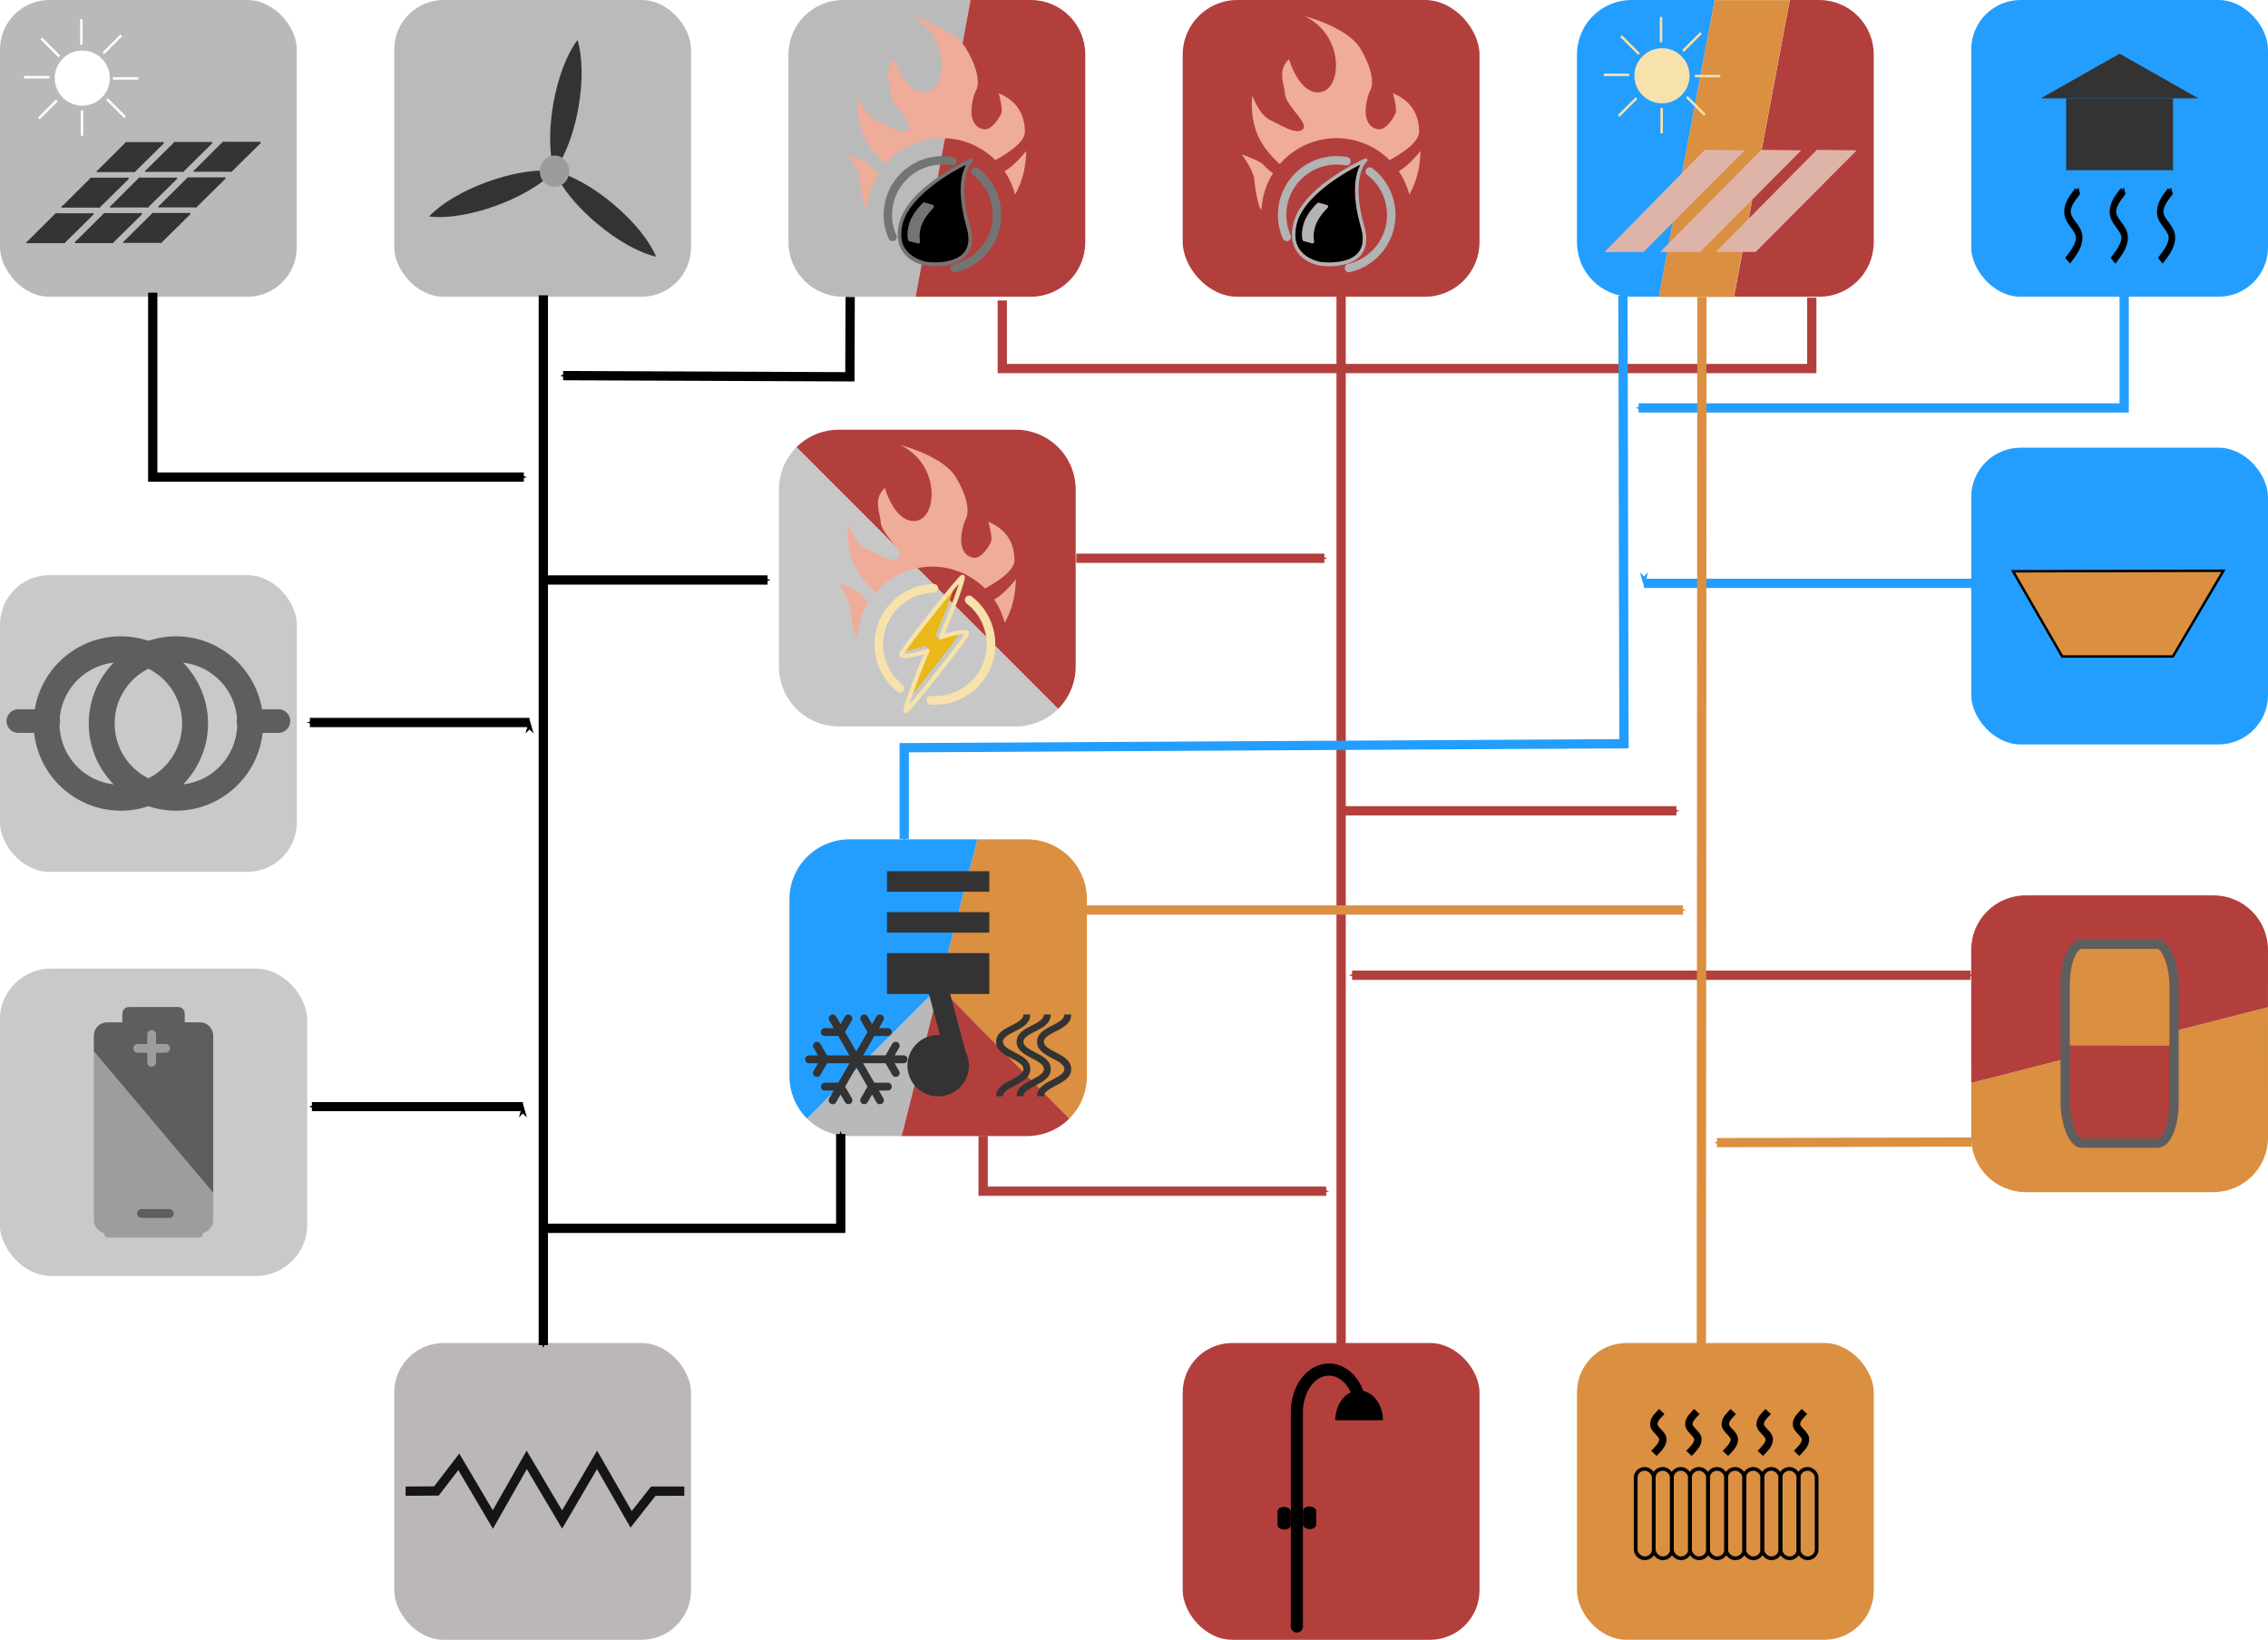 <?xml version="1.0" encoding="UTF-8" standalone="no"?>
<svg
   xmlns:dc="http://purl.org/dc/elements/1.1/"
   xmlns:cc="http://creativecommons.org/ns#"
   xmlns:rdf="http://www.w3.org/1999/02/22-rdf-syntax-ns#"
   xmlns:svg="http://www.w3.org/2000/svg"
   xmlns="http://www.w3.org/2000/svg"
   xmlns:sodipodi="http://sodipodi.sourceforge.net/DTD/sodipodi-0.dtd"
   xmlns:inkscape="http://www.inkscape.org/namespaces/inkscape"
   width="244.534mm"
   height="176.824mm"
   viewBox="0 0 244.534 176.824"
   version="1.1"
   id="svg8"
   inkscape:version="1.0.2-2 (e86c870879, 2021-01-15)"
   sodipodi:docname="mtress.svg">
  <defs
     id="defs2">
    <marker
       style="overflow:visible;"
       id="marker7962"
       refX="0.0"
       refY="0.0"
       orient="auto"
       inkscape:stockid="Arrow1Mend"
       inkscape:isstock="true">
      <path
         transform="scale(0.4) rotate(180) translate(10,0)"
         style="fill-rule:evenodd;stroke:#000000;stroke-width:1pt;stroke-opacity:1;fill:#000000;fill-opacity:1"
         d="M 0.0,0.0 L 5.0,-5.0 L -12.5,0.0 L 5.0,5.0 L 0.0,0.0 z "
         id="path7960" />
    </marker>
    <marker
       style="overflow:visible;"
       id="marker7700"
       refX="0.0"
       refY="0.0"
       orient="auto"
       inkscape:stockid="Arrow1Mend"
       inkscape:isstock="true"
       inkscape:collect="always">
      <path
         transform="scale(0.4) rotate(180) translate(10,0)"
         style="fill-rule:evenodd;stroke:#000000;stroke-width:1pt;stroke-opacity:1;fill:#000000;fill-opacity:1"
         d="M 0.0,0.0 L 5.0,-5.0 L -12.5,0.0 L 5.0,5.0 L 0.0,0.0 z "
         id="path7698" />
    </marker>
    <marker
       style="overflow:visible;"
       id="marker7432"
       refX="0.0"
       refY="0.0"
       orient="auto"
       inkscape:stockid="Arrow1Mend"
       inkscape:isstock="true"
       inkscape:collect="always">
      <path
         transform="scale(0.4) rotate(180) translate(10,0)"
         style="fill-rule:evenodd;stroke:#000000;stroke-width:1pt;stroke-opacity:1;fill:#000000;fill-opacity:1"
         d="M 0.0,0.0 L 5.0,-5.0 L -12.5,0.0 L 5.0,5.0 L 0.0,0.0 z "
         id="path7430" />
    </marker>
    <marker
       style="overflow:visible;"
       id="marker7170"
       refX="0.0"
       refY="0.0"
       orient="auto"
       inkscape:stockid="Arrow1Mend"
       inkscape:isstock="true">
      <path
         transform="scale(0.4) rotate(180) translate(10,0)"
         style="fill-rule:evenodd;stroke:#000000;stroke-width:1pt;stroke-opacity:1;fill:#000000;fill-opacity:1"
         d="M 0.0,0.0 L 5.0,-5.0 L -12.5,0.0 L 5.0,5.0 L 0.0,0.0 z "
         id="path7168" />
    </marker>
    <marker
       style="overflow:visible;"
       id="marker6926"
       refX="0.0"
       refY="0.0"
       orient="auto"
       inkscape:stockid="Arrow1Mend"
       inkscape:isstock="true"
       inkscape:collect="always">
      <path
         transform="scale(0.4) rotate(180) translate(10,0)"
         style="fill-rule:evenodd;stroke:#000000;stroke-width:1pt;stroke-opacity:1;fill:#000000;fill-opacity:1"
         d="M 0.0,0.0 L 5.0,-5.0 L -12.5,0.0 L 5.0,5.0 L 0.0,0.0 z "
         id="path6924" />
    </marker>
    <marker
       style="overflow:visible;"
       id="marker6688"
       refX="0.0"
       refY="0.0"
       orient="auto"
       inkscape:stockid="Arrow1Mend"
       inkscape:isstock="true"
       inkscape:collect="always">
      <path
         transform="scale(0.4) rotate(180) translate(10,0)"
         style="fill-rule:evenodd;stroke:#b33f3d;stroke-width:1pt;stroke-opacity:1;fill:#b33f3d;fill-opacity:1"
         d="M 0.0,0.0 L 5.0,-5.0 L -12.5,0.0 L 5.0,5.0 L 0.0,0.0 z "
         id="path6686" />
    </marker>
    <marker
       style="overflow:visible"
       id="marker6438"
       refX="0"
       refY="0"
       orient="auto"
       inkscape:stockid="Arrow1Mstart"
       inkscape:isstock="true">
      <path
         transform="matrix(0.4,0,0,0.4,4,0)"
         style="fill:#000000;fill-opacity:1;fill-rule:evenodd;stroke:#000000;stroke-width:1pt;stroke-opacity:1"
         d="M 0,0 5,-5 -12.5,0 5,5 Z"
         id="path6436" />
    </marker>
    <marker
       style="overflow:visible"
       id="marker6212"
       refX="0"
       refY="0"
       orient="auto"
       inkscape:stockid="Arrow1Mstart"
       inkscape:isstock="true"
       inkscape:collect="always">
      <path
         transform="matrix(0.4,0,0,0.4,4,0)"
         style="fill:#b33f3d;fill-opacity:1;fill-rule:evenodd;stroke:#b33f3d;stroke-width:1pt;stroke-opacity:1"
         d="M 0,0 5,-5 -12.5,0 5,5 Z"
         id="path6210" />
    </marker>
    <marker
       style="overflow:visible;"
       id="marker5968"
       refX="0.0"
       refY="0.0"
       orient="auto"
       inkscape:stockid="Arrow1Mend"
       inkscape:isstock="true"
       inkscape:collect="always">
      <path
         transform="scale(0.4) rotate(180) translate(10,0)"
         style="fill-rule:evenodd;stroke:#b33f3d;stroke-width:1pt;stroke-opacity:1;fill:#b33f3d;fill-opacity:1"
         d="M 0.0,0.0 L 5.0,-5.0 L -12.5,0.0 L 5.0,5.0 L 0.0,0.0 z "
         id="path5966" />
    </marker>
    <marker
       style="overflow:visible;"
       id="marker5754"
       refX="0.0"
       refY="0.0"
       orient="auto"
       inkscape:stockid="Arrow1Mend"
       inkscape:isstock="true"
       inkscape:collect="always">
      <path
         transform="scale(0.4) rotate(180) translate(10,0)"
         style="fill-rule:evenodd;stroke:#b33f3d;stroke-width:1pt;stroke-opacity:1;fill:#b33f3d;fill-opacity:1"
         d="M 0.0,0.0 L 5.0,-5.0 L -12.5,0.0 L 5.0,5.0 L 0.0,0.0 z "
         id="path5752" />
    </marker>
    <marker
       style="overflow:visible;"
       id="marker5540"
       refX="0.0"
       refY="0.0"
       orient="auto"
       inkscape:stockid="Arrow1Mend"
       inkscape:isstock="true"
       inkscape:collect="always">
      <path
         transform="scale(0.4) rotate(180) translate(10,0)"
         style="fill-rule:evenodd;stroke:#db8f41;stroke-width:1pt;stroke-opacity:1;fill:#db8f41;fill-opacity:1"
         d="M 0.0,0.0 L 5.0,-5.0 L -12.5,0.0 L 5.0,5.0 L 0.0,0.0 z "
         id="path5538" />
    </marker>
    <marker
       style="overflow:visible"
       id="marker5338"
       refX="0"
       refY="0"
       orient="auto"
       inkscape:stockid="Arrow1Mstart"
       inkscape:isstock="true"
       inkscape:collect="always">
      <path
         transform="matrix(0.4,0,0,0.4,4,0)"
         style="fill:#b33f3d;fill-opacity:1;fill-rule:evenodd;stroke:#b33f3d;stroke-width:1pt;stroke-opacity:1"
         d="M 0,0 5,-5 -12.5,0 5,5 Z"
         id="path5336" />
    </marker>
    <marker
       style="overflow:visible;"
       id="marker5124"
       refX="0.0"
       refY="0.0"
       orient="auto"
       inkscape:stockid="Arrow1Mend"
       inkscape:isstock="true"
       inkscape:collect="always">
      <path
         transform="scale(0.4) rotate(180) translate(10,0)"
         style="fill-rule:evenodd;stroke:#db8f41;stroke-width:1pt;stroke-opacity:1;fill:#db8f41;fill-opacity:1"
         d="M 0.0,0.0 L 5.0,-5.0 L -12.5,0.0 L 5.0,5.0 L 0.0,0.0 z "
         id="path5122" />
    </marker>
    <marker
       style="overflow:visible"
       id="marker4928"
       refX="0"
       refY="0"
       orient="auto"
       inkscape:stockid="Arrow1Mstart"
       inkscape:isstock="true"
       inkscape:collect="always">
      <path
         transform="matrix(0.4,0,0,0.4,4,0)"
         style="fill:#db8f41;fill-opacity:1;fill-rule:evenodd;stroke:#db8f41;stroke-width:1pt;stroke-opacity:1"
         d="M 0,0 5,-5 -12.5,0 5,5 Z"
         id="path4926" />
    </marker>
    <marker
       style="overflow:visible;"
       id="marker4738"
       refX="0.0"
       refY="0.0"
       orient="auto"
       inkscape:stockid="Arrow1Mend"
       inkscape:isstock="true">
      <path
         transform="scale(0.4) rotate(180) translate(10,0)"
         style="fill-rule:evenodd;stroke:#b33f3d;stroke-width:1pt;stroke-opacity:1;fill:#b33f3d;fill-opacity:1"
         d="M 0.0,0.0 L 5.0,-5.0 L -12.5,0.0 L 5.0,5.0 L 0.0,0.0 z "
         id="path4736" />
    </marker>
    <marker
       style="overflow:visible;"
       id="marker4628"
       refX="0.0"
       refY="0.0"
       orient="auto"
       inkscape:stockid="Arrow1Mend"
       inkscape:isstock="true"
       inkscape:collect="always">
      <path
         transform="scale(0.4) rotate(180) translate(10,0)"
         style="fill-rule:evenodd;stroke:#db8f41;stroke-width:1pt;stroke-opacity:1;fill:#db8f41;fill-opacity:1"
         d="M 0.0,0.0 L 5.0,-5.0 L -12.5,0.0 L 5.0,5.0 L 0.0,0.0 z "
         id="path4626" />
    </marker>
    <marker
       style="overflow:visible"
       id="marker4278"
       refX="0"
       refY="0"
       orient="auto"
       inkscape:stockid="Arrow1Mstart"
       inkscape:isstock="true"
       inkscape:collect="always">
      <path
         transform="matrix(0.4,0,0,0.4,4,0)"
         style="fill:#b33f3d;fill-opacity:1;fill-rule:evenodd;stroke:#b33f3d;stroke-width:1pt;stroke-opacity:1"
         d="M 0,0 5,-5 -12.5,0 5,5 Z"
         id="path4276" />
    </marker>
    <marker
       style="overflow:visible"
       id="marker4094"
       refX="0"
       refY="0"
       orient="auto"
       inkscape:stockid="Arrow1Mstart"
       inkscape:isstock="true">
      <path
         transform="matrix(0.4,0,0,0.4,4,0)"
         style="fill:#239eff;fill-opacity:1;fill-rule:evenodd;stroke:#239eff;stroke-width:1pt;stroke-opacity:1"
         d="M 0,0 5,-5 -12.5,0 5,5 Z"
         id="path4092" />
    </marker>
    <marker
       style="overflow:visible"
       id="marker3898"
       refX="0"
       refY="0"
       orient="auto"
       inkscape:stockid="Arrow1Mstart"
       inkscape:isstock="true"
       inkscape:collect="always">
      <path
         transform="matrix(0.4,0,0,0.4,4,0)"
         style="fill:#239eff;fill-opacity:1;fill-rule:evenodd;stroke:#239eff;stroke-width:1pt;stroke-opacity:1"
         d="M 0,0 5,-5 -12.5,0 5,5 Z"
         id="path3896" />
    </marker>
    <marker
       style="overflow:visible;"
       id="marker3744"
       refX="0.0"
       refY="0.0"
       orient="auto"
       inkscape:stockid="Arrow1Mend"
       inkscape:isstock="true"
       inkscape:collect="always">
      <path
         transform="scale(0.4) rotate(180) translate(10,0)"
         style="fill-rule:evenodd;stroke:#239eff;stroke-width:1pt;stroke-opacity:1;fill:#239eff;fill-opacity:1"
         d="M 0.0,0.0 L 5.0,-5.0 L -12.5,0.0 L 5.0,5.0 L 0.0,0.0 z "
         id="path3742" />
    </marker>
    <marker
       style="overflow:visible;"
       id="marker3560"
       refX="0.0"
       refY="0.0"
       orient="auto"
       inkscape:stockid="Arrow1Mend"
       inkscape:isstock="true"
       inkscape:collect="always">
      <path
         transform="scale(0.4) rotate(180) translate(10,0)"
         style="fill-rule:evenodd;stroke:#239eff;stroke-width:1pt;stroke-opacity:1;fill:#239eff;fill-opacity:1"
         d="M 0.0,0.0 L 5.0,-5.0 L -12.5,0.0 L 5.0,5.0 L 0.0,0.0 z "
         id="path3558" />
    </marker>
    <marker
       style="overflow:visible;"
       id="Arrow1Mend"
       refX="0.0"
       refY="0.0"
       orient="auto"
       inkscape:stockid="Arrow1Mend"
       inkscape:isstock="true"
       inkscape:collect="always">
      <path
         transform="scale(0.4) rotate(180) translate(10,0)"
         style="fill-rule:evenodd;stroke:#000000;stroke-width:1pt;stroke-opacity:1;fill:#000000;fill-opacity:1"
         d="M 0.0,0.0 L 5.0,-5.0 L -12.5,0.0 L 5.0,5.0 L 0.0,0.0 z "
         id="path1013" />
    </marker>
    <marker
       style="overflow:visible;"
       id="Arrow1Lend"
       refX="0.0"
       refY="0.0"
       orient="auto"
       inkscape:stockid="Arrow1Lend"
       inkscape:isstock="true">
      <path
         transform="scale(0.8) rotate(180) translate(12.5,0)"
         style="fill-rule:evenodd;stroke:#000000;stroke-width:1pt;stroke-opacity:1;fill:#000000;fill-opacity:1"
         d="M 0.0,0.0 L 5.0,-5.0 L -12.5,0.0 L 5.0,5.0 L 0.0,0.0 z "
         id="path1007" />
    </marker>
    <marker
       style="overflow:visible"
       id="marker3102"
       refX="0"
       refY="0"
       orient="auto"
       inkscape:stockid="TriangleInS"
       inkscape:isstock="true">
      <path
         transform="scale(-0.2)"
         style="fill:#000000;fill-opacity:1;fill-rule:evenodd;stroke:#000000;stroke-width:1pt;stroke-opacity:1"
         d="M 5.77,0 -2.88,5 V -5 Z"
         id="path3100" />
    </marker>
    <marker
       style="overflow:visible"
       id="marker2254"
       refX="0"
       refY="0"
       orient="auto"
       inkscape:stockid="TriangleInS"
       inkscape:isstock="true"
       inkscape:collect="always">
      <path
         transform="scale(-0.2)"
         style="fill:#000000;fill-opacity:1;fill-rule:evenodd;stroke:#000000;stroke-width:1pt;stroke-opacity:1"
         d="M 5.77,0 -2.88,5 V -5 Z"
         id="path2252" />
    </marker>
    <marker
       style="overflow:visible"
       id="marker2244"
       refX="0"
       refY="0"
       orient="auto"
       inkscape:stockid="TriangleInS"
       inkscape:isstock="true">
      <path
         transform="scale(-0.2)"
         style="fill:#000000;fill-opacity:1;fill-rule:evenodd;stroke:#000000;stroke-width:1pt;stroke-opacity:1"
         d="M 5.77,0 -2.88,5 V -5 Z"
         id="path2242" />
    </marker>
    <marker
       style="overflow:visible"
       id="marker2138"
       refX="0"
       refY="0"
       orient="auto"
       inkscape:stockid="TriangleInS"
       inkscape:isstock="true">
      <path
         transform="scale(-0.2)"
         style="fill:#000000;fill-opacity:1;fill-rule:evenodd;stroke:#000000;stroke-width:1pt;stroke-opacity:1"
         d="M 5.77,0 -2.88,5 V -5 Z"
         id="path2136" />
    </marker>
    <marker
       style="overflow:visible"
       id="marker2000"
       refX="0"
       refY="0"
       orient="auto"
       inkscape:stockid="Arrow1Sstart"
       inkscape:isstock="true">
      <path
         transform="matrix(0.2,0,0,0.2,1.2,0)"
         style="fill:#239eff;fill-opacity:1;fill-rule:evenodd;stroke:#239eff;stroke-width:1pt;stroke-opacity:1"
         d="M 0,0 5,-5 -12.5,0 5,5 Z"
         id="path1998" />
    </marker>
    <marker
       style="overflow:visible"
       id="marker1990"
       refX="0"
       refY="0"
       orient="auto"
       inkscape:stockid="Arrow1Sstart"
       inkscape:isstock="true">
      <path
         transform="matrix(0.2,0,0,0.2,1.2,0)"
         style="fill:#000000;fill-opacity:1;fill-rule:evenodd;stroke:#000000;stroke-width:1pt;stroke-opacity:1"
         d="M 0,0 5,-5 -12.5,0 5,5 Z"
         id="path1988" />
    </marker>
    <marker
       style="overflow:visible"
       id="marker1902"
       refX="0"
       refY="0"
       orient="auto"
       inkscape:stockid="Arrow1Sstart"
       inkscape:isstock="true">
      <path
         transform="matrix(0.2,0,0,0.2,1.2,0)"
         style="fill:#000000;fill-opacity:1;fill-rule:evenodd;stroke:#000000;stroke-width:1pt;stroke-opacity:1"
         d="M 0,0 5,-5 -12.5,0 5,5 Z"
         id="path1900" />
    </marker>
    <marker
       style="overflow:visible"
       id="marker1780"
       refX="0"
       refY="0"
       orient="auto"
       inkscape:stockid="Arrow1Sstart"
       inkscape:isstock="true">
      <path
         transform="matrix(0.2,0,0,0.2,1.2,0)"
         style="fill:#000000;fill-opacity:1;fill-rule:evenodd;stroke:#000000;stroke-width:1pt;stroke-opacity:1"
         d="M 0,0 5,-5 -12.5,0 5,5 Z"
         id="path1778" />
    </marker>
    <marker
       style="overflow:visible"
       id="marker1770"
       refX="0"
       refY="0"
       orient="auto"
       inkscape:stockid="Arrow1Sstart"
       inkscape:isstock="true">
      <path
         transform="matrix(0.2,0,0,0.2,1.2,0)"
         style="fill:#000000;fill-opacity:1;fill-rule:evenodd;stroke:#000000;stroke-width:1pt;stroke-opacity:1"
         d="M 0,0 5,-5 -12.5,0 5,5 Z"
         id="path1768" />
    </marker>
    <marker
       style="overflow:visible"
       id="marker1700"
       refX="0"
       refY="0"
       orient="auto"
       inkscape:stockid="Arrow1Sstart"
       inkscape:isstock="true">
      <path
         transform="matrix(0.2,0,0,0.2,1.2,0)"
         style="fill:#000000;fill-opacity:1;fill-rule:evenodd;stroke:#000000;stroke-width:1pt;stroke-opacity:1"
         d="M 0,0 5,-5 -12.5,0 5,5 Z"
         id="path1698" />
    </marker>
    <marker
       style="overflow:visible"
       id="marker1598"
       refX="0"
       refY="0"
       orient="auto"
       inkscape:stockid="Arrow1Mstart"
       inkscape:isstock="true"
       inkscape:collect="always">
      <path
         transform="matrix(0.4,0,0,0.4,4,0)"
         style="fill:#239eff;fill-opacity:1;fill-rule:evenodd;stroke:#239eff;stroke-width:1pt;stroke-opacity:1"
         d="M 0,0 5,-5 -12.5,0 5,5 Z"
         id="path1596" />
    </marker>
    <marker
       style="overflow:visible"
       id="marker1588"
       refX="0"
       refY="0"
       orient="auto"
       inkscape:stockid="Arrow1Mstart"
       inkscape:isstock="true">
      <path
         transform="matrix(0.4,0,0,0.4,4,0)"
         style="fill:#000000;fill-opacity:1;fill-rule:evenodd;stroke:#000000;stroke-width:1pt;stroke-opacity:1"
         d="M 0,0 5,-5 -12.5,0 5,5 Z"
         id="path1586" />
    </marker>
    <marker
       style="overflow:visible"
       id="marker1536"
       refX="0"
       refY="0"
       orient="auto"
       inkscape:stockid="Arrow1Mstart"
       inkscape:isstock="true">
      <path
         transform="matrix(0.4,0,0,0.4,4,0)"
         style="fill:#000000;fill-opacity:1;fill-rule:evenodd;stroke:#000000;stroke-width:1pt;stroke-opacity:1"
         d="M 0,0 5,-5 -12.5,0 5,5 Z"
         id="path1534" />
    </marker>
    <marker
       style="overflow:visible"
       id="marker1452"
       refX="0"
       refY="0"
       orient="auto"
       inkscape:stockid="Arrow1Lstart"
       inkscape:isstock="true">
      <path
         transform="matrix(0.8,0,0,0.8,10,0)"
         style="fill:#000000;fill-opacity:1;fill-rule:evenodd;stroke:#000000;stroke-width:1pt;stroke-opacity:1"
         d="M 0,0 5,-5 -12.5,0 5,5 Z"
         id="path1450" />
    </marker>
    <marker
       style="overflow:visible"
       id="marker1442"
       refX="0"
       refY="0"
       orient="auto"
       inkscape:stockid="Arrow1Lstart"
       inkscape:isstock="true">
      <path
         transform="matrix(0.8,0,0,0.8,10,0)"
         style="fill:#000000;fill-opacity:1;fill-rule:evenodd;stroke:#000000;stroke-width:1pt;stroke-opacity:1"
         d="M 0,0 5,-5 -12.5,0 5,5 Z"
         id="path1440" />
    </marker>
    <marker
       style="overflow:visible"
       id="marker1408"
       refX="0"
       refY="0"
       orient="auto"
       inkscape:stockid="Arrow1Lstart"
       inkscape:isstock="true">
      <path
         transform="matrix(0.8,0,0,0.8,10,0)"
         style="fill:#000000;fill-opacity:1;fill-rule:evenodd;stroke:#000000;stroke-width:1pt;stroke-opacity:1"
         d="M 0,0 5,-5 -12.5,0 5,5 Z"
         id="path1406" />
    </marker>
    <marker
       style="overflow:visible"
       id="marker1310"
       refX="0"
       refY="0"
       orient="auto"
       inkscape:stockid="Arrow1Lstart"
       inkscape:isstock="true">
      <path
         transform="matrix(0.8,0,0,0.8,10,0)"
         style="fill:#000000;fill-opacity:1;fill-rule:evenodd;stroke:#000000;stroke-width:1pt;stroke-opacity:1"
         d="M 0,0 5,-5 -12.5,0 5,5 Z"
         id="path1308" />
    </marker>
    <marker
       style="overflow:visible"
       id="marker1288"
       refX="0"
       refY="0"
       orient="auto"
       inkscape:stockid="Arrow1Lstart"
       inkscape:isstock="true">
      <path
         transform="matrix(0.8,0,0,0.8,10,0)"
         style="fill:#000000;fill-opacity:1;fill-rule:evenodd;stroke:#000000;stroke-width:1pt;stroke-opacity:1"
         d="M 0,0 5,-5 -12.5,0 5,5 Z"
         id="path1286" />
    </marker>
    <inkscape:perspective
       sodipodi:type="inkscape:persp3d"
       inkscape:vp_x="0 : 28.323605 : 1"
       inkscape:vp_y="0 : 999.99999 : 0"
       inkscape:vp_z="210 : 28.323605 : 1"
       inkscape:persp3d-origin="105 : -21.176395 : 1"
       id="perspective2110" />
    <style
       type="text/css"
       id="style1101"><![CDATA[
    .fil0 {fill:#0075BB}
    .fil1 {fill:#ACC2E6}
   ]]></style>
    <style
       type="text/css"
       id="style980"><![CDATA[
    .str0 {stroke:#ACC2E6;stroke-width:201.202}
    .fil0 {fill:#0075BB}
    .fil2 {fill:#6898D1}
    .fil1 {fill:#ACC2E6}
   ]]></style>
    <style
       type="text/css"
       id="style2"><![CDATA[
    .str0 {stroke:#2B2A29;stroke-width:23.433}
    .fil4 {fill:black}
    .fil0 {fill:#0075BB}
    .fil1 {fill:#6898D1}
    .fil8 {fill:#819459}
    .fil9 {fill:#A4B085}
    .fil2 {fill:#ACC2E6}
    .fil14 {fill:#B33F3D}
    .fil15 {fill:#C77A6D}
    .fil10 {fill:#CBD0B7}
    .fil16 {fill:#DFB4A8}
    .fil11 {fill:#EAB818}
    .fil12 {fill:#F1CD68}
    .fil13 {fill:#F7E2AC}
    .fil5 {fill:#6B6B6B}
    .fil7 {fill:#7D7D7D}
    .fil6 {fill:#B2B3B3}
    .fil3 {fill:#FEFEFE}
   ]]></style>
    <style
       id="style2-3"
       type="text/css"><![CDATA[
    .str0 {stroke:#2B2A29;stroke-width:23.433}
    .fil4 {fill:black}
    .fil0 {fill:#0075BB}
    .fil1 {fill:#6898D1}
    .fil8 {fill:#819459}
    .fil9 {fill:#A4B085}
    .fil2 {fill:#ACC2E6}
    .fil14 {fill:#B33F3D}
    .fil15 {fill:#C77A6D}
    .fil10 {fill:#CBD0B7}
    .fil16 {fill:#DFB4A8}
    .fil11 {fill:#EAB818}
    .fil12 {fill:#F1CD68}
    .fil13 {fill:#F7E2AC}
    .fil5 {fill:#6B6B6B}
    .fil7 {fill:#7D7D7D}
    .fil6 {fill:#B2B3B3}
    .fil3 {fill:#FEFEFE}
   ]]></style>
    <style
       type="text/css"
       id="style1091"><![CDATA[
    .fil0 {fill:#B33F3D}
    .fil1 {fill:#DFB4A8}
   ]]></style>
    <style
       type="text/css"
       id="style1554"><![CDATA[
    .str0 {stroke:#0075BB;stroke-width:477.322;stroke-linecap:round;stroke-linejoin:round}
    .fil3 {fill:none}
    .fil0 {fill:#0075BB}
    .fil2 {fill:#6898D1}
    .fil1 {fill:#ACC2E6}
   ]]></style>
    <marker
       style="overflow:visible"
       id="marker7432-3"
       refX="0"
       refY="0"
       orient="auto"
       inkscape:stockid="Arrow1Mend"
       inkscape:isstock="true"
       inkscape:collect="always">
      <path
         transform="matrix(-0.4,0,0,-0.4,-4,0)"
         style="fill:#000000;fill-opacity:1;fill-rule:evenodd;stroke:#000000;stroke-width:1pt;stroke-opacity:1"
         d="M 0,0 5,-5 -12.5,0 5,5 Z"
         id="path7430-6" />
    </marker>
    <marker
       style="overflow:visible"
       id="marker6212-9"
       refX="0"
       refY="0"
       orient="auto"
       inkscape:stockid="Arrow1Mstart"
       inkscape:isstock="true"
       inkscape:collect="always">
      <path
         transform="matrix(0.4,0,0,0.4,4,0)"
         style="fill:#b33f3d;fill-opacity:1;fill-rule:evenodd;stroke:#b33f3d;stroke-width:1pt;stroke-opacity:1"
         d="M 0,0 5,-5 -12.5,0 5,5 Z"
         id="path6210-7" />
    </marker>
  </defs>
  <sodipodi:namedview
     id="base"
     pagecolor="#ffffff"
     bordercolor="#666666"
     borderopacity="1.0"
     inkscape:pageopacity="0.0"
     inkscape:pageshadow="2"
     inkscape:zoom="1.7309739"
     inkscape:cx="404.97561"
     inkscape:cy="222.11153"
     inkscape:document-units="mm"
     inkscape:current-layer="layer1"
     inkscape:document-rotation="0"
     showgrid="false"
     inkscape:window-width="1920"
     inkscape:window-height="1017"
     inkscape:window-x="-8"
     inkscape:window-y="-8"
     inkscape:window-maximized="1"
     inkscape:snap-page="false"
     fit-margin-top="0"
     fit-margin-left="0"
     fit-margin-right="0"
     fit-margin-bottom="0"
     inkscape:pagecheckerboard="0" />
  <g
     inkscape:label="Ebene 1"
     inkscape:groupmode="layer"
     id="layer1"
     transform="translate(-6.396,-52)">
    <g
       id="g1789"
       transform="translate(3.867,-13.538)">
      <g
         id="g1076"
         transform="matrix(0.4,0,0,0.4,93.742,79.766)">
        <path
           inkscape:connector-curvature="0"
           id="path1646-2"
           d="M 57.19,84.998 C 54.266,82.075 50.223,80.271 45.743,80.271 H -1.911 c -4.48,0 -8.523,1.804 -11.446,4.727 l 70.546,70.546 c 2.923,-2.923 4.727,-6.966 4.727,-11.446 V 96.444 c 0,-4.48 -1.803,-8.523 -4.727,-11.446 z"
           style="vector-effect:none;fill:#b33f3d;fill-opacity:1;stroke:none;stroke-width:1.956;stroke-linecap:round;stroke-linejoin:round;stroke-miterlimit:4;stroke-dasharray:none;stroke-dashoffset:0;stroke-opacity:1;paint-order:normal" />
        <path
           style="vector-effect:none;fill:#c7c7c7;fill-opacity:1;stroke:none;stroke-width:1.956;stroke-linecap:round;stroke-linejoin:round;stroke-miterlimit:4;stroke-dasharray:none;stroke-dashoffset:0;stroke-opacity:1;paint-order:normal"
           d="m -13.357,155.544 c 2.923,2.923 6.966,4.727 11.446,4.727 H 45.743 c 4.48,0 8.523,-1.804 11.446,-4.727 L -13.357,84.998 c -2.923,2.923 -4.727,6.966 -4.727,11.446 v 47.654 c 0,4.48 1.803,8.523 4.727,11.446 z"
           id="path1648-1"
           inkscape:connector-curvature="0" />
      </g>
      <path
         style="clip-rule:evenodd;fill:#eeac99;fill-opacity:1;fill-rule:evenodd;stroke-width:0.005;image-rendering:optimizeQuality;shape-rendering:geometricPrecision;text-rendering:geometricPrecision"
         d="m 99.587,113.526 c 4.286,2.039 4.03,7.642 1.856,8.145 -2.174,0.503 -3.356,-2.95 -3.512,-3.52 -1.256,1.184 -0.556,2.506 -0.431,3.77 0.125,1.263 2.643,3.168 1.899,3.777 -0.75,0.61 -2.249,-0.431 -3.355,-0.93 -1.106,-0.503 -1.706,-1.821 -2.056,-2.693 0,0 -0.412,2.835 1.068,5.171 0.664,1.043 1.372,1.707 1.882,2.179 a 8.082,8.082 0 0 1 6.097,-2.785 8.082,8.082 0 0 1 5.704,2.364 c 0.615,-0.375 3.203,-1.725 3.17,-3.097 -0.037,-1.564 -0.6,-3.156 -2.812,-4.098 0,0 0.469,1.71 0.287,2.134 -0.175,0.424 -1.044,1.909 -1.906,1.738 -0.862,-0.174 -1.112,-0.745 -1.268,-1.374 -0.156,-0.634 0.094,-2.142 0.456,-2.807 0.362,-0.665 0.281,-2.261 -1.106,-4.538 -1.387,-2.277 -5.974,-3.437 -5.974,-3.437 z m 12.466,14.492 c 0,0 -1.191,1.536 -2.334,2.174 a 8.082,8.082 0 0 1 1.135,2.507 c 0.769,-1.359 1.173,-2.948 1.199,-4.681 z m -19.202,0.364 c 0,0 1.281,1.734 1.35,2.728 0.069,0.994 0.394,2.558 0.594,2.978 0.026,0.055 0.084,0.163 0.176,0.305 a 8.082,8.082 0 0 1 1.239,-3.981 c -0.527,-0.334 -0.987,-0.895 -1.24,-1.088 -0.437,-0.329 -2.118,-0.942 -2.118,-0.942 z"
         id="path969"
         inkscape:connector-curvature="0" />
      <path
         inkscape:connector-curvature="0"
         id="path971"
         d="m 105.537,128.43 c -0.132,0.425 -0.321,0.983 -0.552,1.617 -0.486,1.339 -1.114,2.932 -1.546,3.891 a 0.223,0.223 0 0 0 0.285,0.3 c 0.562,-0.219 1.278,-0.41 1.815,-0.492 0.246,-0.037 0.439,-0.043 0.561,-0.033 -0.007,0.012 -0.004,0.01 -0.013,0.022 -0.052,0.081 -0.125,0.188 -0.215,0.315 -0.18,0.254 -0.427,0.59 -0.719,0.977 -0.584,0.774 -1.347,1.756 -2.112,2.721 -0.765,0.966 -1.533,1.916 -2.126,2.628 -0.22,0.264 -0.384,0.452 -0.547,0.638 0.132,-0.425 0.321,-0.983 0.552,-1.617 0.486,-1.339 1.114,-2.931 1.546,-3.891 a 0.223,0.223 0 0 0 -0.285,-0.3 c -0.562,0.219 -1.278,0.41 -1.815,0.492 -0.246,0.037 -0.439,0.043 -0.561,0.033 0.007,-0.012 0.004,-0.01 0.013,-0.022 0.052,-0.081 0.125,-0.188 0.215,-0.315 0.18,-0.254 0.427,-0.59 0.719,-0.977 0.584,-0.774 1.347,-1.756 2.112,-2.721 0.765,-0.966 1.533,-1.916 2.126,-2.628 0.22,-0.264 0.384,-0.451 0.546,-0.638 z"
         style="color:#000000;font-style:normal;font-variant:normal;font-weight:normal;font-stretch:normal;font-size:medium;line-height:normal;font-family:sans-serif;font-variant-ligatures:normal;font-variant-position:normal;font-variant-caps:normal;font-variant-numeric:normal;font-variant-alternates:normal;font-feature-settings:normal;text-indent:0;text-align:start;text-decoration:none;text-decoration-line:none;text-decoration-style:solid;text-decoration-color:#000000;letter-spacing:normal;word-spacing:normal;text-transform:none;writing-mode:lr-tb;direction:ltr;text-orientation:mixed;dominant-baseline:auto;baseline-shift:baseline;text-anchor:start;white-space:normal;shape-padding:0;clip-rule:nonzero;display:inline;overflow:visible;visibility:visible;isolation:auto;mix-blend-mode:normal;color-interpolation:sRGB;color-interpolation-filters:linearRGB;solid-color:#000000;solid-opacity:1;vector-effect:none;fill:#eab818;fill-opacity:1;fill-rule:nonzero;stroke:none;stroke-width:0.446;stroke-linecap:round;stroke-linejoin:round;stroke-miterlimit:4;stroke-dasharray:none;stroke-dashoffset:0;stroke-opacity:1;paint-order:normal;color-rendering:auto;image-rendering:auto;shape-rendering:auto;text-rendering:auto;enable-background:accumulate" />
      <g
         transform="matrix(0.003,0,0,0.003,94.243,126.686)"
         style="clip-rule:evenodd;fill:#f7e2ac;fill-opacity:1;fill-rule:evenodd;image-rendering:optimizeQuality;shape-rendering:geometricPrecision;text-rendering:geometricPrecision"
         id="g979">
        <path
           style="color:#000000;font-style:normal;font-variant:normal;font-weight:normal;font-stretch:normal;font-size:medium;line-height:normal;font-family:sans-serif;font-variant-ligatures:normal;font-variant-position:normal;font-variant-caps:normal;font-variant-numeric:normal;font-variant-alternates:normal;font-feature-settings:normal;text-indent:0;text-align:start;text-decoration:none;text-decoration-line:none;text-decoration-style:solid;text-decoration-color:#000000;letter-spacing:normal;word-spacing:normal;text-transform:none;writing-mode:lr-tb;direction:ltr;text-orientation:mixed;dominant-baseline:auto;baseline-shift:baseline;text-anchor:start;white-space:normal;shape-padding:0;clip-rule:nonzero;display:inline;overflow:visible;visibility:visible;opacity:1;isolation:auto;mix-blend-mode:normal;color-interpolation:sRGB;color-interpolation-filters:linearRGB;solid-color:#000000;solid-opacity:1;vector-effect:none;fill:#f7e2ac;fill-opacity:1;fill-rule:nonzero;stroke:none;stroke-width:153.768;stroke-linecap:round;stroke-linejoin:round;stroke-miterlimit:4;stroke-dasharray:none;stroke-dashoffset:0;stroke-opacity:1;paint-order:normal;color-rendering:auto;image-rendering:auto;shape-rendering:auto;text-rendering:auto;enable-background:accumulate"
           d="m 4025.458,278.298 c -9.054,-0.492 -17.51,0.406 -24.28,2.059 -32.986,8.053 -35.582,16.679 -45.472,24.765 -9.89,8.085 -19.668,17.229 -30.88,28.276 -22.424,22.095 -50.024,51.649 -83.195,88.583 -66.341,73.87 -154.317,176.824 -257.213,300.202 -205.79,246.756 -470.786,574.736 -735.005,908.176 -264.219,333.44 -527.589,672.229 -729.919,940.509 -101.165,134.14 -187.028,250.573 -250.492,340.468 -31.732,44.947 -57.851,83.246 -77.806,114.377 -19.955,31.132 -33.076,51.277 -43.05,77.684 -14.439,38.228 -2.078,99.458 30.093,127.395 32.171,27.937 65.178,34.281 99.906,38.933 69.455,9.305 154.643,2.404 254.548,-12.776 150.579,-22.879 326.717,-70.349 494.686,-125.034 -145.705,337.83 -323.978,788.312 -471.617,1194.815 -84.315,232.151 -156.598,442.669 -203.142,595.864 -23.272,76.597 -40.111,138.28 -49.166,184.735 -4.528,23.227 -7.809,41.234 -6.963,64 0.423,11.383 -0.522,24.674 13.018,47.531 6.77,11.428 19.733,25.823 38.146,33.786 18.413,7.963 38.654,7.604 52.193,4.299 32.986,-8.053 35.582,-16.679 45.472,-24.765 9.89,-8.085 19.668,-17.229 30.88,-28.276 22.424,-22.095 50.024,-51.648 83.195,-88.583 66.341,-73.87 154.317,-176.825 257.213,-300.202 205.79,-246.756 470.786,-574.736 735.005,-908.176 264.219,-333.44 527.589,-672.229 729.919,-940.509 101.165,-134.14 187.028,-250.573 250.492,-340.468 31.732,-44.947 57.851,-83.246 77.806,-114.377 19.955,-31.132 33.076,-51.277 43.05,-77.684 14.439,-38.23 2.083,-99.461 -30.093,-127.395 -32.175,-27.934 -65.176,-34.284 -99.906,-38.933 -69.46,-9.299 -154.636,-2.411 -254.548,12.776 -150.59,22.89 -326.773,70.402 -494.747,125.094 145.705,-337.819 324.024,-788.355 471.678,-1194.876 84.324,-232.161 156.592,-442.66 203.142,-595.864 23.275,-76.602 40.109,-138.278 49.166,-184.735 4.529,-23.229 7.808,-41.234 6.963,-64 -0.423,-11.383 0.521,-24.673 -13.018,-47.531 -6.77,-11.429 -19.733,-25.822 -38.146,-33.786 -9.207,-3.982 -18.859,-5.865 -27.913,-6.358 z m -134.722,322.666 c -45.308,146.452 -110.647,338.628 -190.003,557.112 -167.525,461.232 -383.735,1009.945 -532.711,1340.557 a 76.892,76.892 0 0 0 98.029,103.236 c 193.774,-75.535 440.321,-141.352 625.351,-169.477 84.766,-12.884 151.157,-14.868 193.394,-11.383 -2.445,4.019 -1.641,3.293 -4.42,7.629 -17.921,27.958 -43.067,64.823 -73.991,108.625 -61.848,87.605 -147.056,203.215 -247.646,336.592 -201.179,266.754 -464,604.86 -727.619,937.542 -263.619,332.683 -528.133,660.06 -732.584,905.209 -75.934,91.05 -132.268,155.634 -188.308,219.854 45.302,-146.447 110.707,-338.736 190.064,-557.233 167.508,-461.212 383.67,-1009.864 532.65,-1340.497 a 76.892,76.892 0 0 0 -98.029,-103.236 c -193.773,75.529 -440.338,141.366 -625.351,169.477 -84.756,12.878 -151.103,14.811 -193.333,11.323 2.445,-4.019 1.641,-3.293 4.42,-7.629 17.92,-27.958 43.067,-64.823 73.991,-108.625 61.848,-87.605 147.056,-203.215 247.646,-336.592 201.179,-266.754 464,-604.86 727.619,-937.542 263.619,-332.682 528.133,-660.06 732.584,-905.209 75.9,-91.009 132.222,-155.528 188.247,-219.733 z"
           id="path973"
           inkscape:connector-curvature="0" />
        <path
           style="color:#000000;font-style:normal;font-variant:normal;font-weight:normal;font-stretch:normal;font-size:medium;line-height:normal;font-family:sans-serif;font-variant-ligatures:normal;font-variant-position:normal;font-variant-caps:normal;font-variant-numeric:normal;font-variant-alternates:normal;font-feature-settings:normal;text-indent:0;text-align:start;text-decoration:none;text-decoration-line:none;text-decoration-style:solid;text-decoration-color:#000000;letter-spacing:normal;word-spacing:normal;text-transform:none;writing-mode:lr-tb;direction:ltr;text-orientation:mixed;dominant-baseline:auto;baseline-shift:baseline;text-anchor:start;white-space:normal;shape-padding:0;clip-rule:nonzero;display:inline;overflow:visible;visibility:visible;opacity:1;isolation:auto;mix-blend-mode:normal;color-interpolation:sRGB;color-interpolation-filters:linearRGB;solid-color:#000000;solid-opacity:1;vector-effect:none;fill:#f7e2ac;fill-opacity:1;fill-rule:nonzero;stroke:none;stroke-width:310.011;stroke-linecap:round;stroke-linejoin:round;stroke-miterlimit:4;stroke-dasharray:none;stroke-dashoffset:0;stroke-opacity:1;paint-order:normal;color-rendering:auto;image-rendering:auto;shape-rendering:auto;text-rendering:auto;enable-background:accumulate"
           d="m 4255.449,1027.566 a 155.021,155.021 0 0 0 -88.709,278.955 c 316.471,244.545 545.698,584.491 653.775,969.557 108.077,385.065 89.22,794.643 -53.781,1168.149 -143.001,373.506 -402.494,690.954 -740.096,905.387 -337.601,214.432 -735.245,314.375 -1134.113,285.045 a 155.021,155.021 0 1 0 -22.734,309.176 c 465.275,34.213 929.254,-82.402 1323.062,-332.535 393.808,-250.133 696.589,-620.536 863.399,-1056.226 166.809,-435.691 188.813,-913.593 62.742,-1362.768 -126.07,-449.175 -393.538,-845.832 -762.697,-1131.092 a 155.021,155.021 0 0 0 -100.848,-33.647 z"
           id="path975"
           inkscape:connector-curvature="0" />
        <path
           style="color:#000000;font-style:normal;font-variant:normal;font-weight:normal;font-stretch:normal;font-size:medium;line-height:normal;font-family:sans-serif;font-variant-ligatures:normal;font-variant-position:normal;font-variant-caps:normal;font-variant-numeric:normal;font-variant-alternates:normal;font-feature-settings:normal;text-indent:0;text-align:start;text-decoration:none;text-decoration-line:none;text-decoration-style:solid;text-decoration-color:#000000;letter-spacing:normal;word-spacing:normal;text-transform:none;writing-mode:lr-tb;direction:ltr;text-orientation:mixed;dominant-baseline:auto;baseline-shift:baseline;text-anchor:start;white-space:normal;shape-padding:0;clip-rule:nonzero;display:inline;overflow:visible;visibility:visible;opacity:1;isolation:auto;mix-blend-mode:normal;color-interpolation:sRGB;color-interpolation-filters:linearRGB;solid-color:#000000;solid-opacity:1;vector-effect:none;fill:#f7e2ac;fill-opacity:1;fill-rule:nonzero;stroke:none;stroke-width:310.011;stroke-linecap:round;stroke-linejoin:round;stroke-miterlimit:4;stroke-dasharray:none;stroke-dashoffset:0;stroke-opacity:1;paint-order:normal;color-rendering:auto;image-rendering:auto;shape-rendering:auto;text-rendering:auto;enable-background:accumulate"
           d="m 2987.246,608.543 c -446.169,8.581 -878.9,154.479 -1239.18,417.801 -360.28,263.322 -630.679,631.327 -774.32,1053.828 -143.642,422.501 -153.575,879.058 -28.449,1307.408 125.126,428.35 379.258,807.768 727.742,1086.514 a 155.021,155.021 0 1 0 193.644,-242.092 c -298.741,-238.958 -516.547,-564.14 -623.812,-931.348 -107.266,-367.207 -98.749,-758.5 24.389,-1120.693 123.138,-362.193 354.883,-677.595 663.736,-903.33 308.854,-225.736 679.728,-350.779 1062.211,-358.135 a 155.021,155.021 0 1 0 -5.961,-309.953 z"
           id="path977"
           inkscape:connector-curvature="0" />
      </g>
    </g>
    <g
       id="g2872"
       transform="translate(48.511,4.914)">
      <rect
         class="fil0"
         width="32"
         height="32"
         rx="5.333"
         ry="5.333"
         id="rect1106-7"
         x="85.405"
         y="191.91"
         style="clip-rule:evenodd;fill:#b33f3d;fill-opacity:1;fill-rule:evenodd;stroke-width:0.011;image-rendering:optimizeQuality;shape-rendering:geometricPrecision;text-rendering:geometricPrecision" />
      <g
         id="Ebene_x0020_1"
         style="clip-rule:evenodd;fill-rule:evenodd;image-rendering:optimizeQuality;shape-rendering:geometricPrecision;text-rendering:geometricPrecision"
         transform="matrix(0.005,0,0,0.005,95.628,194.11)"
         inkscape:label="Ebene 1">
        <g
           id="_665095280">
          <path
             class="fil0"
             d="m 1759,1225 h -514 c 0,-354 230,-642 514,-642 283,0 514,288 514,642 z"
             id="path7"
             style="fill:#000000;fill-opacity:1" />
          <path
             class="fil1"
             d="m 548,5673 c 0,73 -58,131 -131,131 -72,0 -131,-58 -131,-131 V 1047 C 286,765 374,508 515,320 665,122 875,0 1109,0 c 146,0 286,49 409,137 117,85 218,207 292,359 2,5 5,11 7,17 l 154,412 c 25,68 -9,143 -77,168 -67,25 -143,-9 -168,-77 L 1572,606 C 1519,496 1447,409 1364,349 1287,293 1199,262 1109,262 962,262 825,345 725,478 616,622 548,823 548,1047 Z"
             id="path9"
             style="fill:#000000;fill-opacity:1" />
          <rect
             class="fil0"
             y="3094"
             width="285"
             height="489"
             rx="143"
             ry="92"
             id="rect11"
             x="0"
             style="fill:#000000;fill-opacity:1" />
          <rect
             class="fil0"
             x="549"
             y="3084"
             width="285"
             height="489"
             rx="143"
             ry="92"
             id="rect13"
             style="fill:#000000;fill-opacity:1" />
        </g>
      </g>
    </g>
    <g
       id="g1778"
       transform="translate(35.826,4.848)">
      <rect
         class="fil0"
         width="32"
         height="32"
         rx="5.333"
         ry="5.333"
         id="rect1106-7-3"
         x="140.598"
         y="191.975"
         style="clip-rule:evenodd;fill:#db8f41;fill-opacity:1;fill-rule:evenodd;stroke-width:0.011;image-rendering:optimizeQuality;shape-rendering:geometricPrecision;text-rendering:geometricPrecision" />
      <g
         inkscape:label="Ebene 1"
         id="layer1-7"
         transform="matrix(0.4,0,0,0.4,140.484,105.088)">
        <g
           id="g1650"
           transform="matrix(0.998,0,0,0.998,-407.535,444.384)"
           style="stroke-width:1.002" />
        <g
           id="g1107"
           transform="translate(0,6.52)">
          <rect
             class="fil0"
             y="244.624"
             width="4.878"
             height="24.106"
             rx="2.447"
             ry="2.323"
             id="rect11-8"
             x="25.864"
             style="clip-rule:evenodd;fill:none;fill-rule:evenodd;stroke:#000000;stroke-width:1;stroke-miterlimit:4;stroke-dasharray:none;stroke-opacity:1;image-rendering:optimizeQuality;shape-rendering:geometricPrecision;text-rendering:geometricPrecision" />
          <rect
             class="fil0"
             y="244.624"
             width="4.878"
             height="24.106"
             rx="2.447"
             ry="2.323"
             id="rect11-3"
             x="30.742"
             style="clip-rule:evenodd;fill:none;fill-opacity:1;fill-rule:evenodd;stroke:#000000;stroke-width:1;stroke-miterlimit:4;stroke-dasharray:none;stroke-opacity:1;image-rendering:optimizeQuality;shape-rendering:geometricPrecision;text-rendering:geometricPrecision" />
          <rect
             class="fil0"
             y="244.624"
             width="4.878"
             height="24.106"
             rx="2.447"
             ry="2.323"
             id="rect11-3-6"
             x="40.497"
             style="clip-rule:evenodd;fill:none;fill-rule:evenodd;stroke:#000000;stroke-width:1;stroke-miterlimit:4;stroke-dasharray:none;stroke-opacity:1;image-rendering:optimizeQuality;shape-rendering:geometricPrecision;text-rendering:geometricPrecision" />
          <rect
             class="fil0"
             y="244.624"
             width="4.878"
             height="24.106"
             rx="2.447"
             ry="2.323"
             id="rect11-3-6-0"
             x="50.252"
             style="clip-rule:evenodd;fill:none;fill-rule:evenodd;stroke:#000000;stroke-width:1;stroke-miterlimit:4;stroke-dasharray:none;stroke-opacity:1;image-rendering:optimizeQuality;shape-rendering:geometricPrecision;text-rendering:geometricPrecision" />
          <rect
             class="fil0"
             y="244.624"
             width="4.878"
             height="24.106"
             rx="2.447"
             ry="2.323"
             id="rect11-3-6-0-0"
             x="60.007"
             style="clip-rule:evenodd;fill:none;fill-rule:evenodd;stroke:#000000;stroke-width:1;stroke-miterlimit:4;stroke-dasharray:none;stroke-opacity:1;image-rendering:optimizeQuality;shape-rendering:geometricPrecision;text-rendering:geometricPrecision" />
          <rect
             class="fil0"
             y="244.624"
             width="4.878"
             height="24.106"
             rx="2.447"
             ry="2.323"
             id="rect11-39"
             x="16.109"
             style="clip-rule:evenodd;fill:none;fill-opacity:1;fill-rule:evenodd;stroke:#000000;stroke-width:1;stroke-miterlimit:4;stroke-dasharray:none;stroke-opacity:1;image-rendering:optimizeQuality;shape-rendering:geometricPrecision;text-rendering:geometricPrecision" />
          <rect
             class="fil0"
             y="244.624"
             width="4.878"
             height="24.106"
             rx="2.447"
             ry="2.323"
             id="rect11-3-6-0-0-1"
             x="55.129"
             style="clip-rule:evenodd;fill:none;fill-rule:evenodd;stroke:#000000;stroke-width:1;stroke-miterlimit:4;stroke-dasharray:none;stroke-opacity:1;image-rendering:optimizeQuality;shape-rendering:geometricPrecision;text-rendering:geometricPrecision" />
          <rect
             class="fil0"
             y="244.624"
             width="4.878"
             height="24.106"
             rx="2.447"
             ry="2.323"
             id="rect11-3-6-0-3"
             x="45.374"
             style="clip-rule:evenodd;fill:none;fill-rule:evenodd;stroke:#000000;stroke-width:1;stroke-miterlimit:4;stroke-dasharray:none;stroke-opacity:1;image-rendering:optimizeQuality;shape-rendering:geometricPrecision;text-rendering:geometricPrecision" />
          <rect
             class="fil0"
             y="244.624"
             width="4.878"
             height="24.106"
             rx="2.447"
             ry="2.323"
             id="rect11-3-6-5"
             x="35.619"
             style="clip-rule:evenodd;fill:none;fill-rule:evenodd;stroke:#000000;stroke-width:1;stroke-miterlimit:4;stroke-dasharray:none;stroke-opacity:1;image-rendering:optimizeQuality;shape-rendering:geometricPrecision;text-rendering:geometricPrecision" />
          <rect
             class="fil0"
             y="244.624"
             width="4.878"
             height="24.106"
             rx="2.447"
             ry="2.323"
             id="rect11-9"
             x="20.987"
             style="clip-rule:evenodd;fill:none;fill-rule:evenodd;stroke:#000000;stroke-width:1;stroke-miterlimit:4;stroke-dasharray:none;stroke-opacity:1;image-rendering:optimizeQuality;shape-rendering:geometricPrecision;text-rendering:geometricPrecision" />
        </g>
        <path
           style="fill:none;stroke:#000000;stroke-width:2;stroke-linecap:butt;stroke-linejoin:miter;stroke-miterlimit:4;stroke-dasharray:none;stroke-opacity:1"
           d="m 23.149,235.692 c -0.984,1.026 -2.117,2.02 -2.149,3.345 -0.039,1.625 2.478,2.599 2.435,4.224 -0.039,1.473 -1.476,2.708 -2.405,3.707"
           id="path1111"
           sodipodi:nodetypes="caac" />
        <path
           style="fill:none;stroke:#000000;stroke-width:2;stroke-linecap:butt;stroke-linejoin:miter;stroke-miterlimit:4;stroke-dasharray:none;stroke-opacity:1"
           d="m 32.593,235.692 c -0.984,1.026 -2.117,2.02 -2.149,3.345 -0.039,1.625 2.478,2.599 2.435,4.224 -0.039,1.473 -1.476,2.708 -2.405,3.707"
           id="path1111-6"
           sodipodi:nodetypes="caac" />
        <path
           style="fill:none;stroke:#000000;stroke-width:2;stroke-linecap:butt;stroke-linejoin:miter;stroke-miterlimit:4;stroke-dasharray:none;stroke-opacity:1"
           d="m 42.42,235.692 c -0.984,1.026 -2.117,2.02 -2.149,3.345 -0.039,1.625 2.478,2.599 2.435,4.224 -0.039,1.473 -1.476,2.708 -2.405,3.707"
           id="path1111-6-8"
           sodipodi:nodetypes="caac" />
        <path
           style="fill:none;stroke:#000000;stroke-width:2;stroke-linecap:butt;stroke-linejoin:miter;stroke-miterlimit:4;stroke-dasharray:none;stroke-opacity:1"
           d="m 51.823,235.692 c -0.984,1.026 -2.117,2.02 -2.149,3.345 -0.039,1.625 2.478,2.599 2.435,4.224 -0.039,1.473 -1.476,2.708 -2.405,3.707"
           id="path1111-6-8-5"
           sodipodi:nodetypes="caac" />
        <path
           style="fill:none;stroke:#000000;stroke-width:2;stroke-linecap:butt;stroke-linejoin:miter;stroke-miterlimit:4;stroke-dasharray:none;stroke-opacity:1"
           d="m 61.601,235.692 c -0.984,1.026 -2.117,2.02 -2.149,3.345 -0.039,1.625 2.478,2.599 2.435,4.224 -0.039,1.473 -1.476,2.708 -2.405,3.707"
           id="path1111-6-8-5-7"
           sodipodi:nodetypes="caac" />
      </g>
    </g>
    <g
       id="g978"
       transform="translate(39.2,5.315)">
      <rect
         class="fil0"
         width="32"
         height="32"
         rx="5.333"
         ry="5.333"
         id="rect1106-5"
         x="9.702"
         y="191.509"
         style="clip-rule:evenodd;fill:#bbb7b7;fill-opacity:1;fill-rule:evenodd;stroke-width:0.011;image-rendering:optimizeQuality;shape-rendering:geometricPrecision;text-rendering:geometricPrecision" />
      <path
         style="fill:none;stroke:#151515;stroke-width:1;stroke-miterlimit:4;stroke-dasharray:none"
         d="m 10.928,207.481 c 1.043,0 3.323,-0.02 3.323,-0.02 l 2.412,-3.141 3.673,6.22 3.651,-6.43 3.815,6.43 3.767,-6.43 3.675,6.411 2.39,-3.037 c 0,0 2.299,-0.002 3.343,-0.002"
         id="path974"
         sodipodi:nodetypes="cccccccccc" />
    </g>
    <g
       id="g1049"
       transform="translate(-0.508,-2.31)">
      <rect
         class="fil0"
         width="32"
         height="32"
         rx="5.332"
         ry="5.332"
         id="rect985"
         x="49.411"
         y="54.31"
         style="clip-rule:evenodd;fill:#bababa;fill-opacity:1;fill-rule:evenodd;stroke-width:0.005;stroke-miterlimit:4;stroke-dasharray:none;image-rendering:optimizeQuality;shape-rendering:geometricPrecision;text-rendering:geometricPrecision" />
      <path
         class="fil1 str0"
         d="m 59.448,73.918 c 2.273,-0.824 4.455,-1.233 6.16,-1.223 0.024,-0.409 0.284,-0.78 0.694,-0.93 0.039,-0.014 0.077,-0.024 0.116,-0.034 -0.299,-1.676 -0.275,-3.896 0.149,-6.281 0.515,-2.909 1.503,-5.39 2.601,-6.825 0.539,1.724 0.616,4.397 0.101,7.306 -0.424,2.379 -1.166,4.474 -2.023,5.943 0.183,0.12 0.332,0.303 0.414,0.525 0.077,0.222 0.082,0.448 0.019,0.66 1.599,0.578 3.511,1.71 5.361,3.266 2.264,1.902 3.916,4.002 4.614,5.669 -1.768,-0.395 -4.118,-1.666 -6.377,-3.569 -1.854,-1.556 -3.299,-3.241 -4.142,-4.72 -0.034,0.019 -0.072,0.034 -0.111,0.048 -0.409,0.149 -0.848,0.029 -1.127,-0.265 -1.305,1.093 -3.241,2.182 -5.515,3.01 -2.774,1.007 -5.418,1.392 -7.215,1.156 1.228,-1.329 3.502,-2.726 6.281,-3.738 z"
         id="path987"
         style="clip-rule:evenodd;fill:#333333;fill-opacity:1;fill-rule:evenodd;stroke:#c9c9c9;stroke-width:0.005;stroke-miterlimit:4;stroke-dasharray:none;stroke-opacity:1;image-rendering:optimizeQuality;shape-rendering:geometricPrecision;text-rendering:geometricPrecision" />
      <ellipse
         class="fil2"
         cx="66.692"
         cy="72.771"
         rx="1.589"
         ry="1.691"
         id="ellipse989"
         style="clip-rule:evenodd;fill:#9c9c9c;fill-opacity:1;fill-rule:evenodd;stroke-width:0.005;stroke-miterlimit:4;stroke-dasharray:none;image-rendering:optimizeQuality;shape-rendering:geometricPrecision;text-rendering:geometricPrecision" />
    </g>
    <g
       id="g2822"
       transform="translate(4.074,2.674)">
      <rect
         style="clip-rule:evenodd;fill:#b33f3d;fill-opacity:1;fill-rule:evenodd;stroke-width:0.004;image-rendering:optimizeQuality;shape-rendering:geometricPrecision;text-rendering:geometricPrecision"
         y="49.326"
         x="129.842"
         id="rect870"
         ry="5.89"
         rx="5.89"
         height="32"
         width="32"
         class="fil0" />
      <path
         style="clip-rule:evenodd;fill:#eeac99;fill-opacity:1;fill-rule:evenodd;stroke-width:0.005;image-rendering:optimizeQuality;shape-rendering:geometricPrecision;text-rendering:geometricPrecision"
         d="m 142.967,51.063 c 4.301,2.046 4.044,7.669 1.862,8.173 -2.182,0.505 -3.367,-2.96 -3.524,-3.532 -1.26,1.188 -0.558,2.515 -0.433,3.783 0.125,1.268 2.652,3.179 1.906,3.791 -0.752,0.612 -2.257,-0.433 -3.367,-0.934 -1.11,-0.505 -1.712,-1.828 -2.063,-2.702 0,0 -0.414,2.845 1.072,5.189 0.666,1.046 1.376,1.713 1.888,2.187 a 8.11,8.11 0 0 1 6.118,-2.794 8.11,8.11 0 0 1 5.724,2.373 c 0.617,-0.376 3.214,-1.731 3.181,-3.108 -0.038,-1.57 -0.602,-3.167 -2.822,-4.112 0,0 0.47,1.716 0.288,2.142 -0.176,0.425 -1.047,1.915 -1.912,1.745 -0.865,-0.175 -1.116,-0.747 -1.273,-1.379 -0.157,-0.636 0.094,-2.15 0.458,-2.817 0.364,-0.668 0.282,-2.269 -1.11,-4.553 -1.392,-2.285 -5.995,-3.449 -5.995,-3.449 z m 12.509,14.543 c 0,0 -1.195,1.541 -2.342,2.182 a 8.11,8.11 0 0 1 1.139,2.515 c 0.771,-1.364 1.177,-2.958 1.204,-4.697 z m -19.269,0.366 c 0,0 1.285,1.74 1.354,2.738 0.069,0.997 0.395,2.567 0.596,2.988 0.026,0.055 0.085,0.163 0.176,0.306 a 8.11,8.11 0 0 1 1.244,-3.995 c -0.529,-0.335 -0.991,-0.899 -1.244,-1.092 -0.439,-0.33 -2.126,-0.946 -2.126,-0.946 z"
         id="path872"
         inkscape:connector-curvature="0" />
      <g
         inkscape:label="Ebene 1"
         id="g878"
         transform="matrix(0.343,0,0,0.343,140.08,-22.156)">
        <path
           inkscape:connector-curvature="0"
           style="color:#000000;font-style:normal;font-variant:normal;font-weight:normal;font-stretch:normal;font-size:medium;line-height:normal;font-family:sans-serif;font-variant-ligatures:normal;font-variant-position:normal;font-variant-caps:normal;font-variant-numeric:normal;font-variant-alternates:normal;font-feature-settings:normal;text-indent:0;text-align:start;text-decoration:none;text-decoration-line:none;text-decoration-style:solid;text-decoration-color:#000000;letter-spacing:normal;word-spacing:normal;text-transform:none;writing-mode:lr-tb;direction:ltr;text-orientation:mixed;dominant-baseline:auto;baseline-shift:baseline;text-anchor:start;white-space:normal;shape-padding:0;clip-rule:nonzero;display:inline;overflow:visible;visibility:visible;opacity:1;isolation:auto;mix-blend-mode:normal;color-interpolation:sRGB;color-interpolation-filters:linearRGB;solid-color:#000000;solid-opacity:1;vector-effect:none;fill:#b2b3b3;fill-opacity:1;fill-rule:nonzero;stroke:none;stroke-width:10;stroke-linecap:round;stroke-linejoin:round;stroke-miterlimit:4;stroke-dasharray:none;stroke-dashoffset:0;stroke-opacity:1;paint-order:normal;color-rendering:auto;image-rendering:auto;shape-rendering:auto;text-rendering:auto;enable-background:accumulate"
           d="m 70.568,10.629 c -2.369,-0.019 -4.73,0.081 -7.07,0.301 C 44.775,12.686 27.235,21.987 15.258,37.166 -0.712,57.404 -4.206,84.83 6.172,108.43 a 5.001,5.001 0 1 0 9.152,-4.029 C 6.428,84.169 9.423,60.709 23.113,43.359 36.804,26.01 58.925,17.641 80.67,21.59 A 5,5 0 1 0 82.455,11.75 c -3.963,-0.72 -7.938,-1.089 -11.887,-1.121 z m 33.795,2.598 a 2.078,2.215 15.159 0 0 -0.723,0.174 c 0,0 -18.375,8.199 -38.115,21.764 -19.74,13.565 -41.102,32.429 -46.746,54.75 -5.55,21.947 2.5,35.193 11.904,42.256 9.401,7.06 20.09,8.47 20.098,8.471 0,0 16.43,2.332 31.316,-2.279 7.443,-2.306 14.656,-6.421 18.979,-13.713 4.323,-7.291 5.498,-17.489 1.605,-31.164 -8.58,-30.144 -7.595,-49.394 -4.625,-60.988 1.485,-5.797 3.466,-9.692 5.035,-12.115 1.569,-2.423 2.584,-3.252 2.584,-3.252 a 2.078,2.215 15.159 0 0 -0.695,-3.836 2.078,2.215 15.159 0 0 -0.617,-0.066 z m -6.297,7.76 c -1.42,2.69 -2.872,5.938 -4.037,10.486 -3.22,12.568 -4.092,32.693 4.65,63.406 3.672,12.898 2.431,21.524 -1.121,27.516 -3.552,5.992 -9.677,9.62 -16.516,11.738 -13.678,4.237 -29.592,2.133 -29.592,2.133 a 2.078,2.215 15.159 0 0 -0.004,0 c 0,0 -9.832,-1.38 -18.271,-7.719 C 24.736,122.208 17.625,111.437 22.812,90.924 27.905,70.785 48.344,52.155 67.721,38.84 81.098,29.647 91.454,24.249 98.066,20.986 Z m 11.061,2.936 a 5,5 0 0 0 -2.82,9.006 c 18.367,14.061 26.964,37.435 22.08,60.045 -4.884,22.61 -22.357,40.342 -44.891,45.568 a 5.001,5.001 0 1 0 2.26,9.744 c 26.281,-6.095 46.708,-26.831 52.404,-53.201 5.696,-26.37 -4.35,-53.692 -25.771,-70.092 a 5,5 0 0 0 -3.262,-1.07 z M 48.473,65.852 a 2.078,2.215 15.159 0 0 -1.58,0.625 c -7.788,7.783 -14.211,16.681 -16.699,26.52 -1.676,6.626 -1.802,12.27 -0.846,17.025 a 2.078,2.215 15.159 0 0 1.463,1.613 l 9.99,2.707 a 2.078,2.215 15.159 0 0 2.613,-2.701 c -0.893,-4.078 -0.882,-9.094 0.703,-15.363 2.145,-8.484 7.881,-16.694 15.18,-24.055 a 2.078,2.215 15.159 0 0 -0.836,-3.709 l -9.578,-2.596 a 2.078,2.215 15.159 0 0 -0.41,-0.066 z"
           transform="matrix(0.265,0,0,0.265,0,254.667)"
           id="path874" />
        <path
           inkscape:connector-curvature="0"
           style="color:#000000;font-style:normal;font-variant:normal;font-weight:normal;font-stretch:normal;font-size:medium;line-height:normal;font-family:sans-serif;font-variant-ligatures:normal;font-variant-position:normal;font-variant-caps:normal;font-variant-numeric:normal;font-variant-alternates:normal;font-feature-settings:normal;text-indent:0;text-align:start;text-decoration:none;text-decoration-line:none;text-decoration-style:solid;text-decoration-color:#000000;letter-spacing:normal;word-spacing:normal;text-transform:none;writing-mode:lr-tb;direction:ltr;text-orientation:mixed;dominant-baseline:auto;baseline-shift:baseline;text-anchor:start;white-space:normal;shape-padding:0;clip-rule:nonzero;display:inline;overflow:visible;visibility:visible;opacity:1;isolation:auto;mix-blend-mode:normal;color-interpolation:sRGB;color-interpolation-filters:linearRGB;solid-color:#000000;solid-opacity:1;vector-effect:none;fill:#000000;fill-opacity:1;fill-rule:nonzero;stroke:none;stroke-width:1.135;stroke-linecap:round;stroke-linejoin:round;stroke-miterlimit:4;stroke-dasharray:none;stroke-dashoffset:0;stroke-opacity:1;color-rendering:auto;image-rendering:auto;shape-rendering:auto;text-rendering:auto;enable-background:accumulate"
           d="m 25.947,260.219 c -1.75,0.863 -4.489,2.292 -8.029,4.724 -5.127,3.523 -10.535,8.452 -11.882,13.781 -1.372,5.427 0.509,8.278 2.742,9.955 2.233,1.677 4.835,2.042 4.835,2.042 a 0.55,0.586 15.159 0 1 6.91e-4,1.9e-4 c 0,0 4.211,0.557 7.83,-0.564 1.809,-0.561 3.43,-1.521 4.37,-3.106 0.94,-1.585 1.268,-3.867 0.297,-7.28 -2.313,-8.126 -2.082,-13.451 -1.23,-16.777 0.308,-1.203 0.692,-2.063 1.068,-2.775 z m -13.013,11.888 2.534,0.687 a 0.55,0.586 15.159 0 1 0.221,0.982 c -1.931,1.948 -3.449,4.12 -4.016,6.364 -0.419,1.659 -0.422,2.986 -0.186,4.065 a 0.55,0.586 15.159 0 1 -0.692,0.715 L 8.152,284.204 a 0.55,0.586 15.159 0 1 -0.387,-0.427 c -0.253,-1.258 -0.22,-2.751 0.224,-4.505 0.658,-2.603 2.358,-4.957 4.419,-7.017 a 0.55,0.586 15.159 0 1 0.526,-0.148 z"
           id="path876" />
      </g>
    </g>
    <g
       id="g1552"
       transform="translate(-0.267,-1.884)">
      <rect
         class="fil0"
         width="32"
         height="32"
         rx="5.333"
         ry="5.333"
         id="rect1106"
         x="6.663"
         y="53.884"
         style="clip-rule:evenodd;fill:#b9b9b9;fill-opacity:1;fill-rule:evenodd;stroke-width:0.011;image-rendering:optimizeQuality;shape-rendering:geometricPrecision;text-rendering:geometricPrecision" />
      <g
         id="Photovoltaik-Modul.cdr"
         style="clip-rule:evenodd;fill:#343434;fill-opacity:1;fill-rule:evenodd;image-rendering:optimizeQuality;shape-rendering:geometricPrecision;text-rendering:geometricPrecision"
         transform="matrix(0.011,0,0,0.011,6.663,59.163)">
        <path
           class="fil1"
           d="m 1512,1608 h 338 c 2,-2 4,-2 6,-2 6,0 11,4 11,10 0,3 -2,6 -5,8 l -270,266 c -4,8 -12,13 -21,13 -3,0 -7,0 -10,-2 v 0 h -337 v 0 c -1,2 -4,2 -6,2 -5,0 -10,-4 -10,-10 0,-5 5,-10 10,-10 l 266,-264 c 4,-7 12,-12 21,-12 2,0 5,0 7,1 z"
           id="path1108"
           style="fill:#343434;fill-opacity:1" />
        <path
           class="fil1"
           d="m 1037,1609 h 339 c 2,-1 4,-2 6,-2 6,0 10,5 10,10 0,4 -2,7 -4,8 l -270,266 c -4,8 -12,14 -22,14 -3,0 -6,-1 -9,-2 v 0 H 750 v 0 c -2,1 -4,2 -6,2 -6,0 -10,-5 -10,-10 0,-6 4,-11 10,-11 l 265,-263 c 4,-8 12,-13 21,-13 3,0 5,0 7,1 z"
           id="path1110"
           style="fill:#343434;fill-opacity:1" />
        <path
           class="fil1"
           d="m 563,1611 h 338 c 2,-2 4,-3 6,-3 6,0 11,5 11,11 0,3 -2,6 -5,8 l -270,266 c -4,8 -12,13 -21,13 -4,0 -7,-1 -10,-2 v 0 H 275 v 0 c -2,1 -4,2 -6,2 -5,0 -10,-4 -10,-10 0,-6 5,-10 10,-10 l 265,-264 c 4,-7 12,-13 22,-13 2,0 5,1 7,2 z"
           id="path1112"
           style="fill:#343434;fill-opacity:1" />
        <path
           class="fil1"
           d="m 1856,1259 h 339 c 1,-1 4,-2 6,-2 5,0 10,5 10,10 0,3 -2,6 -4,8 l -270,266 c -4,8 -12,14 -22,14 -3,0 -6,-1 -9,-2 v 0 h -337 v 0 c -2,1 -4,2 -6,2 -6,0 -11,-5 -11,-10 0,-6 5,-11 11,-11 l 265,-263 c 4,-8 12,-13 21,-13 3,0 5,0 7,1 z"
           id="path1114"
           style="fill:#343434;fill-opacity:1" />
        <path
           class="fil1"
           d="m 1382,1261 h 338 c 2,-2 4,-3 6,-3 6,0 10,5 10,11 0,3 -1,6 -4,8 l -270,266 c -4,8 -12,13 -21,13 -4,0 -7,-1 -10,-2 v 0 h -337 v 0 c -2,1 -4,2 -6,2 -6,0 -10,-5 -10,-10 0,-6 4,-10 10,-10 l 265,-264 c 4,-7 12,-13 22,-13 2,0 5,1 7,2 z"
           id="path1116"
           style="fill:#343434;fill-opacity:1" />
        <path
           class="fil1"
           d="m 907,1262 h 339 c 1,-1 4,-2 6,-2 5,0 10,4 10,10 0,3 -2,6 -4,8 l -270,266 c -4,8 -12,13 -22,13 -3,0 -6,0 -9,-2 v 0 H 620 v 0 c -2,2 -4,2 -6,2 -6,0 -11,-4 -11,-10 0,-5 5,-10 11,-10 l 265,-263 c 4,-8 12,-13 21,-13 3,0 5,0 7,1 z"
           id="path1118"
           style="fill:#343434;fill-opacity:1" />
        <path
           class="fil1"
           d="m 2201,910 h 338 c 2,-1 4,-2 6,-2 6,0 10,5 10,11 0,3 -1,6 -4,8 l -270,266 c -4,8 -12,13 -21,13 -4,0 -7,-1 -10,-2 v 0 h -337 v 0 c -2,1 -4,2 -6,2 -6,0 -10,-5 -10,-10 0,-6 4,-10 10,-10 l 265,-264 c 4,-7 12,-13 22,-13 2,0 5,1 7,1 z"
           id="path1120"
           style="fill:#343434;fill-opacity:1" />
        <path
           class="fil1"
           d="m 1726,912 h 339 c 1,-1 3,-2 6,-2 5,0 10,4 10,10 0,3 -2,6 -4,8 l -270,266 c -4,8 -12,13 -22,13 -3,0 -6,0 -9,-2 v 0 h -337 v 0 c -2,2 -4,2 -7,2 -5,0 -10,-4 -10,-10 0,-5 5,-10 10,-10 l 266,-263 c 4,-8 12,-13 21,-13 3,0 5,0 7,1 z"
           id="path1122"
           style="fill:#343434;fill-opacity:1" />
        <path
           class="fil1"
           d="m 1252,913 h 338 c 2,-1 4,-2 6,-2 6,0 10,5 10,10 0,4 -1,7 -4,8 l -270,267 c -4,7 -12,13 -21,13 -4,0 -7,-1 -10,-2 v 0 H 964 v 0 c -2,1 -4,2 -6,2 -6,0 -10,-5 -10,-10 0,-6 4,-10 10,-10 l 265,-264 c 4,-8 12,-13 22,-13 2,0 4,1 7,1 z"
           id="path1124"
           style="fill:#343434;fill-opacity:1" />
      </g>
      <g
         id="g1402">
        <circle
           style="fill:#ffffff;fill-opacity:1;stroke:none;stroke-width:0.004;stroke-miterlimit:4;stroke-dasharray:none;stroke-opacity:1"
           id="path1237"
           cx="15.535"
           cy="62.307"
           r="2.973" />
        <path
           style="fill:none;stroke:#ffffff;stroke-width:0.265px;stroke-linecap:butt;stroke-linejoin:miter;stroke-opacity:1"
           d="M 21.582,62.341 H 18.843"
           id="path1250" />
        <path
           style="fill:none;stroke:#ffffff;stroke-width:0.265px;stroke-linecap:butt;stroke-linejoin:miter;stroke-opacity:1"
           d="M 11.994,62.207 H 9.254"
           id="path1250-2" />
        <path
           style="fill:none;stroke:#ffffff;stroke-width:0.265px;stroke-linecap:butt;stroke-linejoin:miter;stroke-opacity:1"
           d="M 15.502,68.521 V 65.782"
           id="path1250-2-2" />
        <path
           style="fill:none;stroke:#ffffff;stroke-width:0.265px;stroke-linecap:butt;stroke-linejoin:miter;stroke-opacity:1"
           d="M 15.435,58.699 V 55.96"
           id="path1250-2-2-3" />
        <path
           style="fill:none;stroke:#ffffff;stroke-width:0.265px;stroke-linecap:butt;stroke-linejoin:miter;stroke-opacity:1"
           d="m 17.807,59.634 1.937,-1.937"
           id="path1250-2-2-3-0" />
        <path
           style="fill:none;stroke:#ffffff;stroke-width:0.265px;stroke-linecap:butt;stroke-linejoin:miter;stroke-opacity:1"
           d="M 10.858,66.65 12.795,64.713"
           id="path1250-2-2-3-0-4" />
        <path
           style="fill:none;stroke:#ffffff;stroke-width:0.265px;stroke-linecap:butt;stroke-linejoin:miter;stroke-opacity:1"
           d="m 18.208,64.579 1.937,1.937"
           id="path1250-2-2-3-0-4-2"
           inkscape:transform-center-x="1.6036172"
           inkscape:transform-center-y="3.0067822" />
        <path
           style="fill:none;stroke:#ffffff;stroke-width:0.265px;stroke-linecap:butt;stroke-linejoin:miter;stroke-opacity:1"
           d="m 11.125,58.031 1.937,1.937"
           id="path1250-2-2-3-0-4-2-9"
           inkscape:transform-center-x="1.6036172"
           inkscape:transform-center-y="3.0067822" />
      </g>
    </g>
    <g
       id="g1835"
       transform="translate(3.951,3.513)">
      <g
         id="g1783">
        <path
           id="rect870-4-5"
           style="clip-rule:evenodd;fill:#239eff;fill-opacity:1;fill-rule:evenodd;stroke-width:0.004;image-rendering:optimizeQuality;shape-rendering:geometricPrecision;text-rendering:geometricPrecision"
           d="m 187.327,48.49 -8.964,-0.003 c -3.263,-9.47e-4 -5.891,2.627 -5.891,5.891 v 20.219 c 0,3.263 2.627,5.89 5.891,5.89 l 2.948,-0.003 z"
           sodipodi:nodetypes="csssscc" />
        <path
           id="path1868-6"
           style="clip-rule:evenodd;fill:#b33f3d;fill-opacity:1;fill-rule:evenodd;stroke-width:0.004;image-rendering:optimizeQuality;shape-rendering:geometricPrecision;text-rendering:geometricPrecision"
           d="m 195.419,48.49 -6.016,31.995 9.179,0.003 c 3.263,8.88e-4 5.89,-2.627 5.89,-5.89 V 54.378 c 0,-3.263 -2.627,-5.891 -5.89,-5.891 z"
           sodipodi:nodetypes="ccssssc" />
        <rect
           style="fill:#db8f41;fill-opacity:1;stroke:#9d9d9d;stroke-width:0.005"
           id="rect1738"
           width="8.092"
           height="32.556"
           x="196.444"
           y="49.339"
           rx="0"
           ry="0"
           transform="matrix(1,0,-0.185,0.983,0,0)" />
      </g>
      <g
         id="g1495"
         transform="translate(24.322,-6.682)">
        <path
           style="fill:#dfb4a8;fill-opacity:1;stroke:none;stroke-width:0.265px;stroke-linecap:butt;stroke-linejoin:miter;stroke-opacity:1"
           d="m 151.113,82.357 4.218,-0.022 10.905,-10.956 -4.308,-0.051 z"
           id="path1189"
           sodipodi:nodetypes="ccccc" />
        <path
           style="fill:#dfb4a8;fill-opacity:1;stroke:none;stroke-width:0.265px;stroke-linecap:butt;stroke-linejoin:miter;stroke-opacity:1"
           d="m 157.113,82.341 4.318,-0.006 10.905,-10.956 -4.308,-0.051 z"
           id="path1189-4"
           sodipodi:nodetypes="ccccc" />
        <path
           style="fill:#dfb4a8;fill-opacity:1;stroke:none;stroke-width:0.265px;stroke-linecap:butt;stroke-linejoin:miter;stroke-opacity:1"
           d="m 163.113,82.341 4.301,-0.006 10.905,-10.956 -4.308,-0.051 z"
           id="path1189-4-4"
           sodipodi:nodetypes="ccccc" />
      </g>
      <g
         id="g1490"
         transform="translate(24.322,-6.682)">
        <circle
           style="fill:#f7e2ac;fill-opacity:1;stroke:none;stroke-width:0.004;stroke-miterlimit:4;stroke-dasharray:none;stroke-opacity:1"
           id="path1237-1"
           cx="157.318"
           cy="63.339"
           r="2.973" />
        <path
           style="fill:none;stroke:#f7e2ac;stroke-width:0.265px;stroke-linecap:butt;stroke-linejoin:miter;stroke-opacity:1"
           d="m 163.601,63.373 h -2.74"
           id="path1250-9" />
        <path
           style="fill:none;stroke:#f7e2ac;stroke-width:0.265px;stroke-linecap:butt;stroke-linejoin:miter;stroke-opacity:1"
           d="m 153.776,63.239 h -2.74"
           id="path1250-2-9" />
        <path
           style="fill:none;stroke:#f7e2ac;stroke-width:0.265px;stroke-linecap:butt;stroke-linejoin:miter;stroke-opacity:1"
           d="M 157.284,69.553 V 66.814"
           id="path1250-2-2-0" />
        <path
           style="fill:none;stroke:#f7e2ac;stroke-width:0.265px;stroke-linecap:butt;stroke-linejoin:miter;stroke-opacity:1"
           d="M 157.217,59.731 V 56.992"
           id="path1250-2-2-3-4" />
        <path
           style="fill:none;stroke:#f7e2ac;stroke-width:0.265px;stroke-linecap:butt;stroke-linejoin:miter;stroke-opacity:1"
           d="m 159.59,60.666 1.937,-1.937"
           id="path1250-2-2-3-0-5" />
        <path
           style="fill:none;stroke:#f7e2ac;stroke-width:0.265px;stroke-linecap:butt;stroke-linejoin:miter;stroke-opacity:1"
           d="m 152.641,67.682 1.937,-1.937"
           id="path1250-2-2-3-0-4-6" />
        <path
           style="fill:none;stroke:#f7e2ac;stroke-width:0.265px;stroke-linecap:butt;stroke-linejoin:miter;stroke-opacity:1"
           d="m 159.991,65.611 1.937,1.937"
           id="path1250-2-2-3-0-4-2-4"
           inkscape:transform-center-x="1.6036172"
           inkscape:transform-center-y="3.0067822" />
        <path
           style="fill:none;stroke:#f7e2ac;stroke-width:0.265px;stroke-linecap:butt;stroke-linejoin:miter;stroke-opacity:1"
           d="m 152.908,59.063 1.937,1.937"
           id="path1250-2-2-3-0-4-2-9-5"
           inkscape:transform-center-x="1.6036172"
           inkscape:transform-center-y="3.0067822" />
      </g>
    </g>
    <g
       id="g1703"
       transform="translate(4.41)">
      <path
         id="rect870-4"
         style="clip-rule:evenodd;fill:#bababa;fill-opacity:1;fill-rule:evenodd;stroke-width:0.004;image-rendering:optimizeQuality;shape-rendering:geometricPrecision;text-rendering:geometricPrecision"
         d="M 106.626,52 H 92.89 c -3.263,0 -5.891,2.627 -5.891,5.891 V 78.11 c 0,3.263 2.627,5.89 5.891,5.89 h 7.816 z"
         sodipodi:nodetypes="csssscc" />
      <path
         id="path1868"
         style="clip-rule:evenodd;fill:#b33f3d;fill-opacity:1;fill-rule:evenodd;stroke-width:0.004;image-rendering:optimizeQuality;shape-rendering:geometricPrecision;text-rendering:geometricPrecision"
         d="m 106.626,52 -5.919,32 h 12.403 c 3.263,0 5.89,-2.627 5.89,-5.89 V 57.891 c 0,-3.263 -2.627,-5.891 -5.89,-5.891 z"
         sodipodi:nodetypes="ccssssc" />
      <path
         style="clip-rule:evenodd;fill:#eeac99;fill-opacity:1;fill-rule:evenodd;stroke-width:0.005;image-rendering:optimizeQuality;shape-rendering:geometricPrecision;text-rendering:geometricPrecision"
         d="m 100.125,53.738 c 4.301,2.046 4.044,7.669 1.862,8.173 -2.182,0.505 -3.367,-2.96 -3.524,-3.532 -1.26,1.188 -0.558,2.515 -0.433,3.783 0.125,1.268 2.652,3.179 1.906,3.791 -0.752,0.612 -2.257,-0.433 -3.367,-0.934 -1.11,-0.505 -1.712,-1.828 -2.063,-2.702 0,0 -0.414,2.845 1.072,5.189 0.666,1.046 1.376,1.713 1.888,2.187 a 8.11,8.11 0 0 1 6.118,-2.794 8.11,8.11 0 0 1 5.724,2.373 c 0.617,-0.376 3.214,-1.731 3.181,-3.108 -0.038,-1.57 -0.602,-3.167 -2.822,-4.112 0,0 0.47,1.716 0.288,2.142 -0.176,0.425 -1.047,1.915 -1.912,1.745 -0.865,-0.175 -1.116,-0.747 -1.273,-1.379 -0.157,-0.636 0.094,-2.15 0.458,-2.817 0.364,-0.668 0.282,-2.269 -1.11,-4.553 -1.392,-2.285 -5.995,-3.449 -5.995,-3.449 z m 12.509,14.543 c 0,0 -1.195,1.541 -2.342,2.182 a 8.11,8.11 0 0 1 1.139,2.515 c 0.771,-1.364 1.177,-2.958 1.204,-4.697 z m -19.269,0.366 c 0,0 1.285,1.74 1.354,2.738 0.069,0.997 0.395,2.567 0.596,2.988 0.026,0.055 0.085,0.163 0.176,0.306 a 8.11,8.11 0 0 1 1.244,-3.995 C 96.207,70.349 95.745,69.785 95.491,69.592 95.052,69.262 93.366,68.646 93.366,68.646 Z"
         id="path872-7"
         inkscape:connector-curvature="0" />
      <g
         inkscape:label="Ebene 1"
         id="g878-1"
         transform="matrix(0.343,0,0,0.343,97.238,-19.481)">
        <path
           inkscape:connector-curvature="0"
           style="color:#000000;font-style:normal;font-variant:normal;font-weight:normal;font-stretch:normal;font-size:medium;line-height:normal;font-family:sans-serif;font-variant-ligatures:normal;font-variant-position:normal;font-variant-caps:normal;font-variant-numeric:normal;font-variant-alternates:normal;font-feature-settings:normal;text-indent:0;text-align:start;text-decoration:none;text-decoration-line:none;text-decoration-style:solid;text-decoration-color:#000000;letter-spacing:normal;word-spacing:normal;text-transform:none;writing-mode:lr-tb;direction:ltr;text-orientation:mixed;dominant-baseline:auto;baseline-shift:baseline;text-anchor:start;white-space:normal;shape-padding:0;clip-rule:nonzero;display:inline;overflow:visible;visibility:visible;opacity:1;isolation:auto;mix-blend-mode:normal;color-interpolation:sRGB;color-interpolation-filters:linearRGB;solid-color:#000000;solid-opacity:1;vector-effect:none;fill:#737575;fill-opacity:1;fill-rule:nonzero;stroke:none;stroke-width:10;stroke-linecap:round;stroke-linejoin:round;stroke-miterlimit:4;stroke-dasharray:none;stroke-dashoffset:0;stroke-opacity:1;paint-order:normal;color-rendering:auto;image-rendering:auto;shape-rendering:auto;text-rendering:auto;enable-background:accumulate"
           d="m 70.568,10.629 c -2.369,-0.019 -4.73,0.081 -7.07,0.301 C 44.775,12.686 27.235,21.987 15.258,37.166 -0.712,57.404 -4.206,84.83 6.172,108.43 a 5.001,5.001 0 1 0 9.152,-4.029 C 6.428,84.169 9.423,60.709 23.113,43.359 36.804,26.01 58.925,17.641 80.67,21.59 A 5,5 0 1 0 82.455,11.75 c -3.963,-0.72 -7.938,-1.089 -11.887,-1.121 z m 33.795,2.598 a 2.078,2.215 15.159 0 0 -0.723,0.174 c 0,0 -18.375,8.199 -38.115,21.764 -19.74,13.565 -41.102,32.429 -46.746,54.75 -5.55,21.947 2.5,35.193 11.904,42.256 9.401,7.06 20.09,8.47 20.098,8.471 0,0 16.43,2.332 31.316,-2.279 7.443,-2.306 14.656,-6.421 18.979,-13.713 4.323,-7.291 5.498,-17.489 1.605,-31.164 -8.58,-30.144 -7.595,-49.394 -4.625,-60.988 1.485,-5.797 3.466,-9.692 5.035,-12.115 1.569,-2.423 2.584,-3.252 2.584,-3.252 a 2.078,2.215 15.159 0 0 -0.695,-3.836 2.078,2.215 15.159 0 0 -0.617,-0.066 z m -6.297,7.76 c -1.42,2.69 -2.872,5.938 -4.037,10.486 -3.22,12.568 -4.092,32.693 4.65,63.406 3.672,12.898 2.431,21.524 -1.121,27.516 -3.552,5.992 -9.677,9.62 -16.516,11.738 -13.678,4.237 -29.592,2.133 -29.592,2.133 a 2.078,2.215 15.159 0 0 -0.004,0 c 0,0 -9.832,-1.38 -18.271,-7.719 C 24.736,122.208 17.625,111.437 22.812,90.924 27.905,70.785 48.344,52.155 67.721,38.84 81.098,29.647 91.454,24.249 98.066,20.986 Z m 11.061,2.936 a 5,5 0 0 0 -2.82,9.006 c 18.367,14.061 26.964,37.435 22.08,60.045 -4.884,22.61 -22.357,40.342 -44.891,45.568 a 5.001,5.001 0 1 0 2.26,9.744 c 26.281,-6.095 46.708,-26.831 52.404,-53.201 5.696,-26.37 -4.35,-53.692 -25.771,-70.092 a 5,5 0 0 0 -3.262,-1.07 z M 48.473,65.852 a 2.078,2.215 15.159 0 0 -1.58,0.625 c -7.788,7.783 -14.211,16.681 -16.699,26.52 -1.676,6.626 -1.802,12.27 -0.846,17.025 a 2.078,2.215 15.159 0 0 1.463,1.613 l 9.99,2.707 a 2.078,2.215 15.159 0 0 2.613,-2.701 c -0.893,-4.078 -0.882,-9.094 0.703,-15.363 2.145,-8.484 7.881,-16.694 15.18,-24.055 a 2.078,2.215 15.159 0 0 -0.836,-3.709 l -9.578,-2.596 a 2.078,2.215 15.159 0 0 -0.41,-0.066 z"
           transform="matrix(0.265,0,0,0.265,0,254.667)"
           id="path874-5" />
        <path
           inkscape:connector-curvature="0"
           style="color:#000000;font-style:normal;font-variant:normal;font-weight:normal;font-stretch:normal;font-size:medium;line-height:normal;font-family:sans-serif;font-variant-ligatures:normal;font-variant-position:normal;font-variant-caps:normal;font-variant-numeric:normal;font-variant-alternates:normal;font-feature-settings:normal;text-indent:0;text-align:start;text-decoration:none;text-decoration-line:none;text-decoration-style:solid;text-decoration-color:#000000;letter-spacing:normal;word-spacing:normal;text-transform:none;writing-mode:lr-tb;direction:ltr;text-orientation:mixed;dominant-baseline:auto;baseline-shift:baseline;text-anchor:start;white-space:normal;shape-padding:0;clip-rule:nonzero;display:inline;overflow:visible;visibility:visible;opacity:1;isolation:auto;mix-blend-mode:normal;color-interpolation:sRGB;color-interpolation-filters:linearRGB;solid-color:#000000;solid-opacity:1;vector-effect:none;fill:#000000;fill-opacity:1;fill-rule:nonzero;stroke:none;stroke-width:1.135;stroke-linecap:round;stroke-linejoin:round;stroke-miterlimit:4;stroke-dasharray:none;stroke-dashoffset:0;stroke-opacity:1;color-rendering:auto;image-rendering:auto;shape-rendering:auto;text-rendering:auto;enable-background:accumulate"
           d="m 25.947,260.219 c -1.75,0.863 -4.489,2.292 -8.029,4.724 -5.127,3.523 -10.535,8.452 -11.882,13.781 -1.372,5.427 0.509,8.278 2.742,9.955 2.233,1.677 4.835,2.042 4.835,2.042 a 0.55,0.586 15.159 0 1 6.91e-4,1.9e-4 c 0,0 4.211,0.557 7.83,-0.564 1.809,-0.561 3.43,-1.521 4.37,-3.106 0.94,-1.585 1.268,-3.867 0.297,-7.28 -2.313,-8.126 -2.082,-13.451 -1.23,-16.777 0.308,-1.203 0.692,-2.063 1.068,-2.775 z m -13.013,11.888 2.534,0.687 a 0.55,0.586 15.159 0 1 0.221,0.982 c -1.931,1.948 -3.449,4.12 -4.016,6.364 -0.419,1.659 -0.422,2.986 -0.186,4.065 a 0.55,0.586 15.159 0 1 -0.692,0.715 L 8.152,284.204 a 0.55,0.586 15.159 0 1 -0.387,-0.427 c -0.253,-1.258 -0.22,-2.751 0.224,-4.505 0.658,-2.603 2.358,-4.957 4.419,-7.017 a 0.55,0.586 15.159 0 1 0.526,-0.148 z"
           id="path876-9" />
      </g>
    </g>
    <g
       id="g2088"
       transform="translate(-19.002,41.684)">
      <g
         id="g2080">
        <path
           id="rect870-4-5-9-9"
           style="clip-rule:evenodd;fill:#db8f41;fill-opacity:1;fill-rule:evenodd;stroke-width:0.004;image-rendering:optimizeQuality;shape-rendering:geometricPrecision;text-rendering:geometricPrecision"
           d="m 140.694,130.935 c 1.172,-1.169 1.895,-2.787 1.895,-4.579 v -19.061 c 0,-1.792 -0.723,-3.409 -1.895,-4.579 -1.166,-1.163 -2.776,-1.883 -4.561,-1.89 l -5.351,0.002 -4.116,15.883 z"
           sodipodi:nodetypes="cssscccc" />
        <path
           id="path1868-6-8-7"
           style="clip-rule:evenodd;fill:#b9b9b9;fill-opacity:1;fill-rule:evenodd;stroke-width:0.004;image-rendering:optimizeQuality;shape-rendering:geometricPrecision;text-rendering:geometricPrecision"
           d="m 126.668,116.711 -4.057,16.112 -5.636,0.003 c -1.786,-0.007 -3.398,-0.726 -4.565,-1.89 z"
           sodipodi:nodetypes="ccccc" />
        <path
           id="rect870-4-5-9-9-2"
           style="clip-rule:evenodd;fill:#b33f3d;fill-opacity:1;fill-rule:evenodd;stroke-width:0.004;image-rendering:optimizeQuality;shape-rendering:geometricPrecision;text-rendering:geometricPrecision"
           d="m 136.105,132.825 c 1.796,0 3.417,-0.721 4.589,-1.89 l -14.027,-14.224 -4.057,16.112 11.729,0.003 z"
           sodipodi:nodetypes="cccccc" />
        <path
           id="path1868-6-8-7-8"
           style="clip-rule:evenodd;fill:#239eff;fill-opacity:1;fill-rule:evenodd;stroke-width:0.004;image-rendering:optimizeQuality;shape-rendering:geometricPrecision;text-rendering:geometricPrecision"
           d="m 116.988,100.826 13.796,0.002 -4.116,15.883 -14.258,14.224 c -1.172,-1.169 -1.895,-2.787 -1.895,-4.579 v -19.061 c 0,-1.792 0.723,-3.409 1.895,-4.579 1.17,-1.167 2.786,-1.887 4.578,-1.89 z"
           sodipodi:nodetypes="ccccssscc" />
      </g>
      <path
         inkscape:connector-curvature="0"
         style="fill:#333333;fill-opacity:1;stroke-width:0.005"
         d="m 121.034,104.263 v 2.209 h 11.031 v -2.209 z m 0,4.417 v 2.208 h 11.031 v -2.208 z m 0,4.412 v 4.411 h 4.523 l 1.185,4.426 a 3.31,3.31 0 0 0 -0.19,-0.009 3.31,3.31 0 0 0 -3.31,3.31 3.31,3.31 0 0 0 3.31,3.31 3.31,3.31 0 0 0 3.31,-3.31 3.31,3.31 0 0 0 -0.003,-0.097 c 0.001,-0.033 7.8e-4,-0.066 -0.003,-0.099 a 3.31,3.31 0 0 0 -0.33,-1.255 l -1.681,-6.276 h 4.221 v -4.411 z m 14.707,6.62 c 0,0.519 -0.657,0.858 -1.303,1.192 -0.821,0.424 -1.637,0.842 -1.637,1.748 0,0.916 0.837,1.356 1.668,1.795 0.641,0.334 1.276,0.673 1.276,1.144 0,0.471 -0.641,0.805 -1.276,1.144 -0.837,0.44 -1.668,0.879 -1.668,1.795 h 0.736 c 0,-0.471 0.641,-0.805 1.276,-1.144 0.837,-0.44 1.668,-0.879 1.668,-1.795 0,-0.916 -0.837,-1.356 -1.668,-1.795 -0.641,-0.334 -1.276,-0.673 -1.276,-1.144 0,-0.461 0.614,-0.773 1.239,-1.096 0.847,-0.434 1.705,-0.874 1.705,-1.843 h -0.005 z m 2.208,0 c 0,0.519 -0.657,0.858 -1.303,1.192 -0.821,0.424 -1.636,0.842 -1.636,1.748 0,0.916 0.837,1.356 1.668,1.795 0.641,0.334 1.276,0.673 1.276,1.144 0,0.471 -0.641,0.805 -1.276,1.144 -0.837,0.44 -1.668,0.879 -1.668,1.795 h 0.736 c 0,-0.471 0.641,-0.805 1.276,-1.144 0.837,-0.44 1.668,-0.879 1.668,-1.795 0,-0.916 -0.837,-1.356 -1.668,-1.795 -0.641,-0.334 -1.276,-0.673 -1.276,-1.144 0,-0.461 0.614,-0.773 1.239,-1.096 0.847,-0.434 1.705,-0.874 1.705,-1.843 h -0.005 z m 2.203,0 c 0,0.519 -0.657,0.858 -1.303,1.192 -0.821,0.424 -1.636,0.842 -1.636,1.748 0,0.916 0.837,1.356 1.668,1.795 0.641,0.334 1.276,0.673 1.276,1.144 0,0.471 -0.641,0.805 -1.276,1.144 -0.837,0.44 -1.668,0.879 -1.668,1.795 h 0.736 c 0,-0.471 0.641,-0.805 1.276,-1.144 0.837,-0.44 1.668,-0.879 1.668,-1.795 0,-0.916 -0.837,-1.356 -1.668,-1.795 -0.641,-0.334 -1.276,-0.673 -1.276,-1.144 0,-0.461 0.614,-0.773 1.239,-1.096 0.847,-0.434 1.705,-0.874 1.705,-1.843 h -0.005 z m -21.547,0.004 c -0.081,-0.006 -0.165,0.012 -0.242,0.056 l -0.002,0.001 c -0.203,0.117 -0.272,0.375 -0.155,0.579 l 0.725,1.256 -1.208,2.092 -1.209,-2.094 0.722,-1.25 c 0.117,-0.203 0.048,-0.461 -0.155,-0.579 l -0.002,-8.4e-4 c -0.203,-0.117 -0.461,-0.048 -0.579,0.155 l -0.476,0.825 -0.493,-0.854 c -0.111,-0.185 -0.365,-0.244 -0.567,-0.127 -0.201,0.122 -0.275,0.371 -0.169,0.556 l 0.492,0.853 h -0.958 c -0.235,0 -0.424,0.189 -0.424,0.424 0,0.235 0.189,0.423 0.424,0.423 h 1.447 l 1.208,2.092 h -2.415 l -0.72,-1.247 c -0.117,-0.203 -0.375,-0.272 -0.579,-0.155 l -0.002,8.3e-4 c -0.203,0.117 -0.272,0.376 -0.155,0.579 l 0.475,0.822 h -0.986 c -0.217,0 -0.392,0.19 -0.392,0.424 0,0.233 0.175,0.424 0.392,0.424 h 0.995 l -0.483,0.837 c -0.117,0.203 -0.048,0.461 0.155,0.579 l 0.002,10e-4 c 0.203,0.117 0.461,0.048 0.579,-0.155 l 0.728,-1.262 h 2.411 l -1.211,2.097 h -1.44 c -0.235,0 -0.423,0.189 -0.423,0.424 0,0.235 0.189,0.423 0.423,0.423 h 0.951 l -0.495,0.858 c -0.111,0.191 -0.032,0.44 0.169,0.556 0.207,0.117 0.461,0.058 0.567,-0.127 l 0.498,-0.862 0.481,0.832 c 0.117,0.203 0.375,0.272 0.579,0.155 l 0.002,-0.001 c 0.203,-0.117 0.272,-0.375 0.155,-0.579 l -0.725,-1.257 1.204,-2.086 1.207,2.09 -0.723,1.253 c -0.117,0.203 -0.048,0.461 0.155,0.579 l 0.002,0.001 c 0.203,0.117 0.461,0.048 0.579,-0.155 l 0.478,-0.829 0.495,0.858 c 0.111,0.185 0.365,0.244 0.567,0.127 0.201,-0.122 0.275,-0.371 0.169,-0.556 l -0.495,-0.858 h 0.967 c 0.235,0 0.424,-0.189 0.424,-0.423 0,-0.235 -0.189,-0.424 -0.424,-0.424 h -1.456 l -1.211,-2.097 h 2.417 l 0.728,1.261 c 0.117,0.203 0.376,0.272 0.579,0.155 l 0.002,-8.3e-4 c 0.203,-0.117 0.272,-0.376 0.155,-0.579 l -0.483,-0.837 h 0.995 c 0.217,0 0.392,-0.191 0.392,-0.424 0,-0.233 -0.175,-0.423 -0.392,-0.423 h -0.993 l 0.48,-0.832 c 0.117,-0.203 0.048,-0.461 -0.155,-0.579 l -0.002,-8.4e-4 c -0.203,-0.117 -0.461,-0.048 -0.579,0.155 l -0.725,1.256 h -2.413 l 1.208,-2.092 h 1.453 c 0.235,0 0.424,-0.189 0.424,-0.423 0,-0.235 -0.189,-0.424 -0.424,-0.424 h -0.964 l 0.492,-0.853 c 0.111,-0.191 0.032,-0.439 -0.169,-0.556 -0.207,-0.117 -0.461,-0.058 -0.567,0.127 l -0.494,0.856 -0.48,-0.832 c -0.073,-0.127 -0.202,-0.202 -0.337,-0.211 z"
         id="path1139" />
    </g>
    <g
       id="g8254">
      <g
         id="g1783-1"
         transform="matrix(0,-1,-1,0,299.417,353.022)">
        <path
           id="rect870-4-5-9"
           style="clip-rule:evenodd;fill:#db8f41;fill-opacity:1;fill-rule:evenodd;stroke-width:0.004;image-rendering:optimizeQuality;shape-rendering:geometricPrecision;text-rendering:geometricPrecision"
           d="m 192.405,48.49 -14.042,-0.003 c -3.263,-6.04e-4 -5.891,2.627 -5.891,5.891 v 20.219 c 0,3.263 2.627,5.89 5.891,5.89 l 5.888,-0.003 z"
           sodipodi:nodetypes="csssscc" />
        <path
           id="path1868-6-8"
           style="clip-rule:evenodd;fill:#b33f3d;fill-opacity:1;fill-rule:evenodd;stroke-width:0.004;image-rendering:optimizeQuality;shape-rendering:geometricPrecision;text-rendering:geometricPrecision"
           d="m 192.405,48.49 -8.154,31.995 14.331,0.003 c 3.263,5.69e-4 5.89,-2.627 5.89,-5.89 V 54.378 c 0,-3.263 -2.627,-5.891 -5.89,-5.891 z"
           sodipodi:nodetypes="ccssssc" />
      </g>
      <g
         id="g2194"
         transform="translate(41.093,7.06)">
        <path
           id="rect2126-6-1"
           style="fill:#b33f3d;fill-opacity:1;stroke:#9d9d9d;stroke-width:0.008"
           d="M 199.707,157.683 H 187.967 v 6.154 c 0,2.426 0.793,4.379 1.779,4.379 h 8.181 c 0.986,0 1.779,-1.953 1.779,-4.379 z"
           sodipodi:nodetypes="ccssssc" />
        <path
           id="path2165"
           style="fill:#db8f41;fill-opacity:1;stroke:#9d9d9d;stroke-width:0.008"
           d="m 189.747,146.762 c -0.986,0 -1.779,1.953 -1.779,4.379 v 6.542 h 11.74 v -6.542 c 0,-2.426 -0.793,-4.379 -1.779,-4.379 z" />
      </g>
      <rect
         style="fill:none;fill-opacity:1;stroke:#5e5e5e;stroke-width:1;stroke-miterlimit:4;stroke-dasharray:none;stroke-opacity:1"
         id="rect2126-6"
         width="11.74"
         height="21.454"
         x="229.06"
         y="153.822"
         rx="1.779"
         ry="4.379" />
    </g>
    <g
       id="g2826"
       transform="translate(45.97,2.418)">
      <rect
         class="fil0"
         width="32"
         height="32"
         rx="5.332"
         ry="5.332"
         id="rect985-7"
         x="172.96"
         y="97.857"
         style="clip-rule:evenodd;fill:#239eff;fill-opacity:1;fill-rule:evenodd;stroke-width:0.005;stroke-miterlimit:4;stroke-dasharray:none;image-rendering:optimizeQuality;shape-rendering:geometricPrecision;text-rendering:geometricPrecision" />
      <path
         style="fill:#db8f41;fill-opacity:1;stroke:#000000;stroke-width:0.265px;stroke-linecap:butt;stroke-linejoin:miter;stroke-opacity:1"
         d="m 177.467,111.184 5.305,9.188 h 11.934 l 5.448,-9.243 z"
         id="path2154"
         sodipodi:nodetypes="ccccc" />
    </g>
    <g
       id="g2761"
       transform="translate(0,5.459)">
      <rect
         class="fil0"
         width="32"
         height="32"
         rx="5.332"
         ry="5.332"
         id="rect985-7-2"
         x="218.93"
         y="46.541"
         style="clip-rule:evenodd;fill:#239eff;fill-opacity:1;fill-rule:evenodd;stroke-width:0.005;stroke-miterlimit:4;stroke-dasharray:none;image-rendering:optimizeQuality;shape-rendering:geometricPrecision;text-rendering:geometricPrecision" />
      <g
         id="g974"
         transform="translate(-0.67)">
        <rect
           style="fill:#333333;fill-opacity:1;fill-rule:evenodd;stroke-width:0.265"
           id="rect141"
           width="11.528"
           height="7.749"
           x="229.836"
           y="57.144"
           ry="0" />
        <path
           style="fill:#333333;fill-opacity:1;stroke:none;stroke-width:0.265px;stroke-linecap:butt;stroke-linejoin:miter;stroke-opacity:1"
           d="m 235.6,52.332 8.5,4.811 h -17 z"
           id="path966"
           sodipodi:nodetypes="cccc" />
      </g>
      <g
         id="g2433"
         transform="matrix(1.297,0,0,1.668,-70.978,-44.902)"
         style="stroke-width:0.68">
        <path
           style="fill:none;stroke:#000000;stroke-width:0.544;stroke-linecap:butt;stroke-linejoin:miter;stroke-miterlimit:4;stroke-dasharray:none;stroke-opacity:1;marker-start:url(#marker2244)"
           d="m 232.384,67.17 c -0.394,0.41 -0.847,0.808 -0.859,1.338 -0.016,0.65 0.991,1.04 0.974,1.689 -0.015,0.589 -0.591,1.083 -0.962,1.483"
           id="path1111-3"
           sodipodi:nodetypes="caac" />
        <path
           style="fill:none;stroke:#000000;stroke-width:0.544;stroke-linecap:butt;stroke-linejoin:miter;stroke-miterlimit:4;stroke-dasharray:none;stroke-opacity:1;marker-start:url(#marker2254)"
           d="m 236.161,67.17 c -0.394,0.41 -0.847,0.808 -0.859,1.338 -0.016,0.65 0.991,1.04 0.974,1.689 -0.015,0.589 -0.591,1.083 -0.962,1.483"
           id="path1111-6-6"
           sodipodi:nodetypes="caac" />
        <path
           style="fill:none;stroke:#000000;stroke-width:0.544;stroke-linecap:butt;stroke-linejoin:miter;stroke-miterlimit:4;stroke-dasharray:none;stroke-opacity:1;marker-start:url(#marker2138)"
           d="m 240.092,67.17 c -0.394,0.41 -0.847,0.808 -0.859,1.338 -0.016,0.65 0.991,1.04 0.974,1.689 -0.015,0.589 -0.591,1.083 -0.962,1.483"
           id="path1111-6-8-7"
           sodipodi:nodetypes="caac" />
      </g>
    </g>
    <path
       style="fill:none;stroke:#000000;stroke-width:1;stroke-linecap:butt;stroke-linejoin:miter;stroke-miterlimit:4;stroke-dasharray:none;stroke-opacity:1;marker-start:url(#marker7432);marker-end:url(#marker7432)"
       d="m 63.491,129.91 v 0 H 39.807"
       id="path3044"
       sodipodi:nodetypes="ccc" />
    <g
       id="g1635-7"
       transform="matrix(0.331,0,0,0.331,22.06,127.877)">
      <g
         id="_650827008-5"
         style="clip-rule:evenodd;fill-rule:evenodd;image-rendering:optimizeQuality;shape-rendering:geometricPrecision;text-rendering:geometricPrecision"
         transform="matrix(0.006,0,0,0.006,-47.382,86.31)">
        <rect
           class="fil0"
           width="16689"
           height="16689"
           rx="2782"
           ry="2782"
           id="rect1559-3"
           x="0"
           y="0"
           style="fill:#c9c9c9;fill-opacity:1" />
        <path
           class="fil1"
           d="m 11586,8110 v 391 328 391 2985 L 5103,4520 v -878 c 0,-397 321,-722 714,-722 h 835 v -481 c 0,-194 160,-353 354,-353 h 2677 c 194,0 354,159 354,353 v 481 h 835 c 393,0 714,325 714,722 v 3944 z"
           id="path1561-5"
           style="fill:#5e5e5e;fill-opacity:1" />
        <path
           class="fil2"
           d="m 11586,12169 v 1484 c 0,343 -240,632 -558,704 v 44 c 0,111 -91,202 -202,202 H 5863 c -111,0 -202,-91 -202,-202 v -44 c -318,-72 -558,-361 -558,-704 V 9708 9185 8793 8466 8074 4484 Z"
           id="path1563-6"
           style="fill:#9d9d9d;fill-opacity:1" />
        <line
           class="fil3 str0"
           x1="8243"
           y1="3575"
           x2="8243"
           y2="5090"
           id="line1565-2"
           style="stroke:#9d9d9d;stroke-opacity:1" />
        <line
           class="fil3 str0"
           x1="7486"
           y1="4332"
           x2="9001"
           y2="4332"
           id="line1567-9"
           style="stroke:#9d9d9d;stroke-opacity:1" />
        <line
           class="fil3 str0"
           x1="7688"
           y1="13297"
           x2="9203"
           y2="13297"
           id="line1569-1"
           style="stroke:#5e5e5e;stroke-opacity:1" />
      </g>
    </g>
    <path
       style="fill:none;stroke:#000000;stroke-width:0.98;stroke-linecap:butt;stroke-linejoin:miter;stroke-miterlimit:4;stroke-dasharray:none;stroke-opacity:1;marker-start:url(#marker7432-3);marker-end:url(#marker7432-3)"
       d="m 62.774,171.331 v 0 H 40.024"
       id="path3044-2"
       sodipodi:nodetypes="ccc" />
    <path
       style="fill:none;stroke:#000000;stroke-width:1;stroke-linecap:butt;stroke-linejoin:miter;stroke-opacity:1;stroke-miterlimit:4;stroke-dasharray:none;marker-end:url(#marker6926)"
       d="m 64.977,83.846 0,84.344 v 28.858"
       id="path3046"
       sodipodi:nodetypes="ccc" />
    <path
       style="fill:none;stroke:#000000;stroke-width:1;stroke-linecap:butt;stroke-linejoin:miter;stroke-miterlimit:4;stroke-dasharray:none;stroke-opacity:1;marker-end:url(#marker7700)"
       d="m 22.863,83.56 v 19.887 h 40.011"
       id="path3048" />
    <path
       style="fill:none;stroke:#000000;stroke-width:1;stroke-linecap:butt;stroke-linejoin:miter;stroke-miterlimit:4;stroke-dasharray:none;stroke-opacity:1;marker-end:url(#marker7170)"
       d="M 65.051,184.454 H 97.043 V 174.282"
       id="path3050" />
    <path
       style="fill:none;stroke:#000000;stroke-width:1;stroke-linecap:butt;stroke-linejoin:miter;stroke-miterlimit:4;stroke-dasharray:none;stroke-opacity:1;marker-start:url(#marker6438)"
       d="M 89.153,114.542 H 64.734"
       id="path3058" />
    <path
       style="fill:none;stroke:#000000;stroke-width:1;stroke-linecap:butt;stroke-linejoin:miter;stroke-miterlimit:4;stroke-dasharray:none;stroke-opacity:1;marker-end:url(#Arrow1Mend)"
       d="m 98.06,84.022 -0.031,8.61 -30.923,-0.126"
       id="path3060"
       sodipodi:nodetypes="ccc" />
    <path
       style="fill:none;stroke:#b33f3d;stroke-width:1;stroke-linecap:butt;stroke-linejoin:miter;stroke-miterlimit:4;stroke-dasharray:none;stroke-opacity:1;marker-end:url(#marker6688)"
       d="m 150.994,83.946 0,112.958"
       id="path3064"
       sodipodi:nodetypes="cc" />
    <path
       style="fill:none;stroke:#b33f3d;stroke-width:1;stroke-linecap:butt;stroke-linejoin:miter;stroke-opacity:1;stroke-miterlimit:4;stroke-dasharray:none;marker-start:url(#marker5338)"
       d="m 150.994,91.742 -36.532,10e-7 0,-7.337"
       id="path3066"
       sodipodi:nodetypes="cc" />
    <path
       style="fill:none;stroke:#b33f3d;stroke-width:1;stroke-linecap:butt;stroke-linejoin:miter;stroke-miterlimit:4;stroke-dasharray:none;stroke-opacity:1;marker-start:url(#marker4278);marker-end:url(#marker4738)"
       d="m 152.175,157.162 h 66.685"
       id="path3068" />
    <path
       style="fill:none;stroke:#b33f3d;stroke-width:1;stroke-linecap:butt;stroke-linejoin:miter;stroke-miterlimit:4;stroke-dasharray:none;stroke-opacity:1;marker-start:url(#marker6212)"
       d="M 149.189,112.2 H 122.437"
       id="path3070" />
    <path
       style="fill:none;stroke:#b33f3d;stroke-width:1;stroke-linecap:butt;stroke-linejoin:miter;stroke-miterlimit:4;stroke-dasharray:none;stroke-opacity:1;marker-end:url(#marker5968)"
       d="m 112.398,174.489 v 5.961 h 36.989"
       id="path3072" />
    <path
       style="fill:none;stroke:#b33f3d;stroke-width:1;stroke-linecap:butt;stroke-linejoin:miter;stroke-opacity:1;stroke-miterlimit:4;stroke-dasharray:none;marker-end:url(#marker5754)"
       d="m 201.741,84.099 v 7.643 h -50.747"
       id="path3074" />
    <path
       style="fill:none;stroke:#239eff;stroke-width:1;stroke-linecap:butt;stroke-linejoin:miter;stroke-miterlimit:4;stroke-dasharray:none;stroke-opacity:1;marker-start:url(#marker1598);marker-end:url(#marker3560)"
       d="m 183.647,114.904 v 0 0 h 35.348"
       id="path3078"
       sodipodi:nodetypes="cccc" />
    <path
       style="fill:none;stroke:#239eff;stroke-width:1;stroke-linecap:butt;stroke-linejoin:miter;stroke-miterlimit:4;stroke-dasharray:none;stroke-opacity:1;marker-start:url(#marker3898)"
       d="M 183.066,95.99 H 235.423 V 83.884"
       id="path3082" />
    <path
       style="fill:none;stroke:#239eff;stroke-width:1;stroke-linecap:butt;stroke-linejoin:miter;stroke-miterlimit:4;stroke-dasharray:none;stroke-opacity:1;marker-end:url(#marker3744)"
       d="m 181.382,83.875 0.108,48.322 -77.604,0.432 0,9.836"
       id="path3086"
       sodipodi:nodetypes="cccc" />
    <path
       style="fill:none;stroke:#db8f41;stroke-width:1;stroke-linecap:butt;stroke-linejoin:miter;stroke-opacity:1;stroke-miterlimit:4;stroke-dasharray:none;marker-end:url(#marker5540)"
       d="m 189.895,84.022 -0.06,113.024"
       id="path3088"
       sodipodi:nodetypes="cc" />
    <path
       style="fill:none;stroke:#db8f41;stroke-width:0.993;stroke-linecap:butt;stroke-linejoin:miter;stroke-miterlimit:4;stroke-dasharray:none;stroke-opacity:1;marker-start:url(#marker4928);marker-end:url(#marker5124)"
       d="m 218.977,175.15 -27.461,0.065"
       id="path3090"
       sodipodi:nodetypes="cc" />
    <path
       style="fill:none;stroke:#db8f41;stroke-width:1;stroke-linecap:butt;stroke-linejoin:miter;stroke-miterlimit:4;stroke-dasharray:none;stroke-opacity:1;marker-end:url(#marker4628)"
       d="m 121.51,150.131 h 66.338"
       id="path3092" />
    <g
       id="g1410">
      <rect
         class="fil0"
         width="32"
         height="32"
         rx="5.334"
         ry="5.334"
         id="rect1559"
         x="6.396"
         y="114.018"
         style="clip-rule:evenodd;fill:#c9c9c9;fill-opacity:1;fill-rule:evenodd;stroke-width:0.002;image-rendering:optimizeQuality;shape-rendering:geometricPrecision;text-rendering:geometricPrecision" />
      <path
         id="path5095"
         style="color:#000000;font-style:normal;font-variant:normal;font-weight:normal;font-stretch:normal;font-size:medium;line-height:normal;font-family:sans-serif;font-variant-ligatures:normal;font-variant-position:normal;font-variant-caps:normal;font-variant-numeric:normal;font-variant-alternates:normal;font-feature-settings:normal;text-indent:0;text-align:start;text-decoration:none;text-decoration-line:none;text-decoration-style:solid;text-decoration-color:#000000;letter-spacing:normal;word-spacing:normal;text-transform:none;writing-mode:lr-tb;direction:ltr;text-orientation:mixed;dominant-baseline:auto;baseline-shift:baseline;text-anchor:start;white-space:normal;shape-padding:0;clip-rule:nonzero;display:inline;overflow:visible;visibility:visible;isolation:auto;mix-blend-mode:normal;color-interpolation:sRGB;color-interpolation-filters:linearRGB;solid-color:#000000;solid-opacity:1;vector-effect:none;fill:#5e5e5e;fill-opacity:1;fill-rule:nonzero;stroke:none;stroke-width:7;stroke-linecap:round;stroke-linejoin:round;stroke-miterlimit:4;stroke-dasharray:none;stroke-dashoffset:0;stroke-opacity:1;paint-order:normal;color-rendering:auto;image-rendering:auto;shape-rendering:auto;text-rendering:auto;enable-background:accumulate"
         d="m 19.423,120.617 c -4.653,0 -8.538,3.415 -9.275,7.866 H 8.372 a 1.271,1.271 0 1 0 0,2.542 h 1.704 c 0.506,4.706 4.512,8.394 9.347,8.394 1.038,0 2.037,-0.17 2.972,-0.484 0.935,0.313 1.935,0.484 2.972,0.484 4.835,0 8.841,-3.689 9.347,-8.394 h 1.705 a 1.271,1.271 0 0 0 0,-2.542 h -1.777 c -0.737,-4.451 -4.622,-7.866 -9.275,-7.866 -1.038,0 -2.037,0.17 -2.972,0.484 -0.935,-0.313 -1.935,-0.484 -2.972,-0.484 z m -0.775,2.84 c -1.657,1.697 -2.681,4.013 -2.681,6.561 0,2.548 1.024,4.865 2.681,6.562 -3.26,-0.376 -5.775,-3.098 -5.831,-6.45 a 1.271,1.271 0 0 0 0.022,-0.671 c 0.26,-3.145 2.694,-5.643 5.808,-6.003 z m 7.494,0 c 3.114,0.359 5.549,2.858 5.809,6.003 a 1.271,1.271 0 0 0 0.022,0.671 c -0.055,3.352 -2.57,6.074 -5.831,6.45 1.657,-1.697 2.682,-4.014 2.682,-6.562 0,-2.548 -1.025,-4.865 -2.682,-6.561 z m -3.747,0.654 c 2.161,1.083 3.635,3.313 3.635,5.908 0,2.594 -1.474,4.825 -3.635,5.908 -2.161,-1.083 -3.635,-3.313 -3.635,-5.908 0,-2.595 1.474,-4.825 3.635,-5.908 z" />
    </g>
    <path
       style="fill:none;stroke:#b33f3d;stroke-width:1;stroke-linecap:butt;stroke-linejoin:miter;stroke-miterlimit:4;stroke-dasharray:none;stroke-opacity:1;marker-start:url(#marker6212-9)"
       d="M 187.145,139.431 H 151.154"
       id="path3070-6" />
  </g>
</svg>
